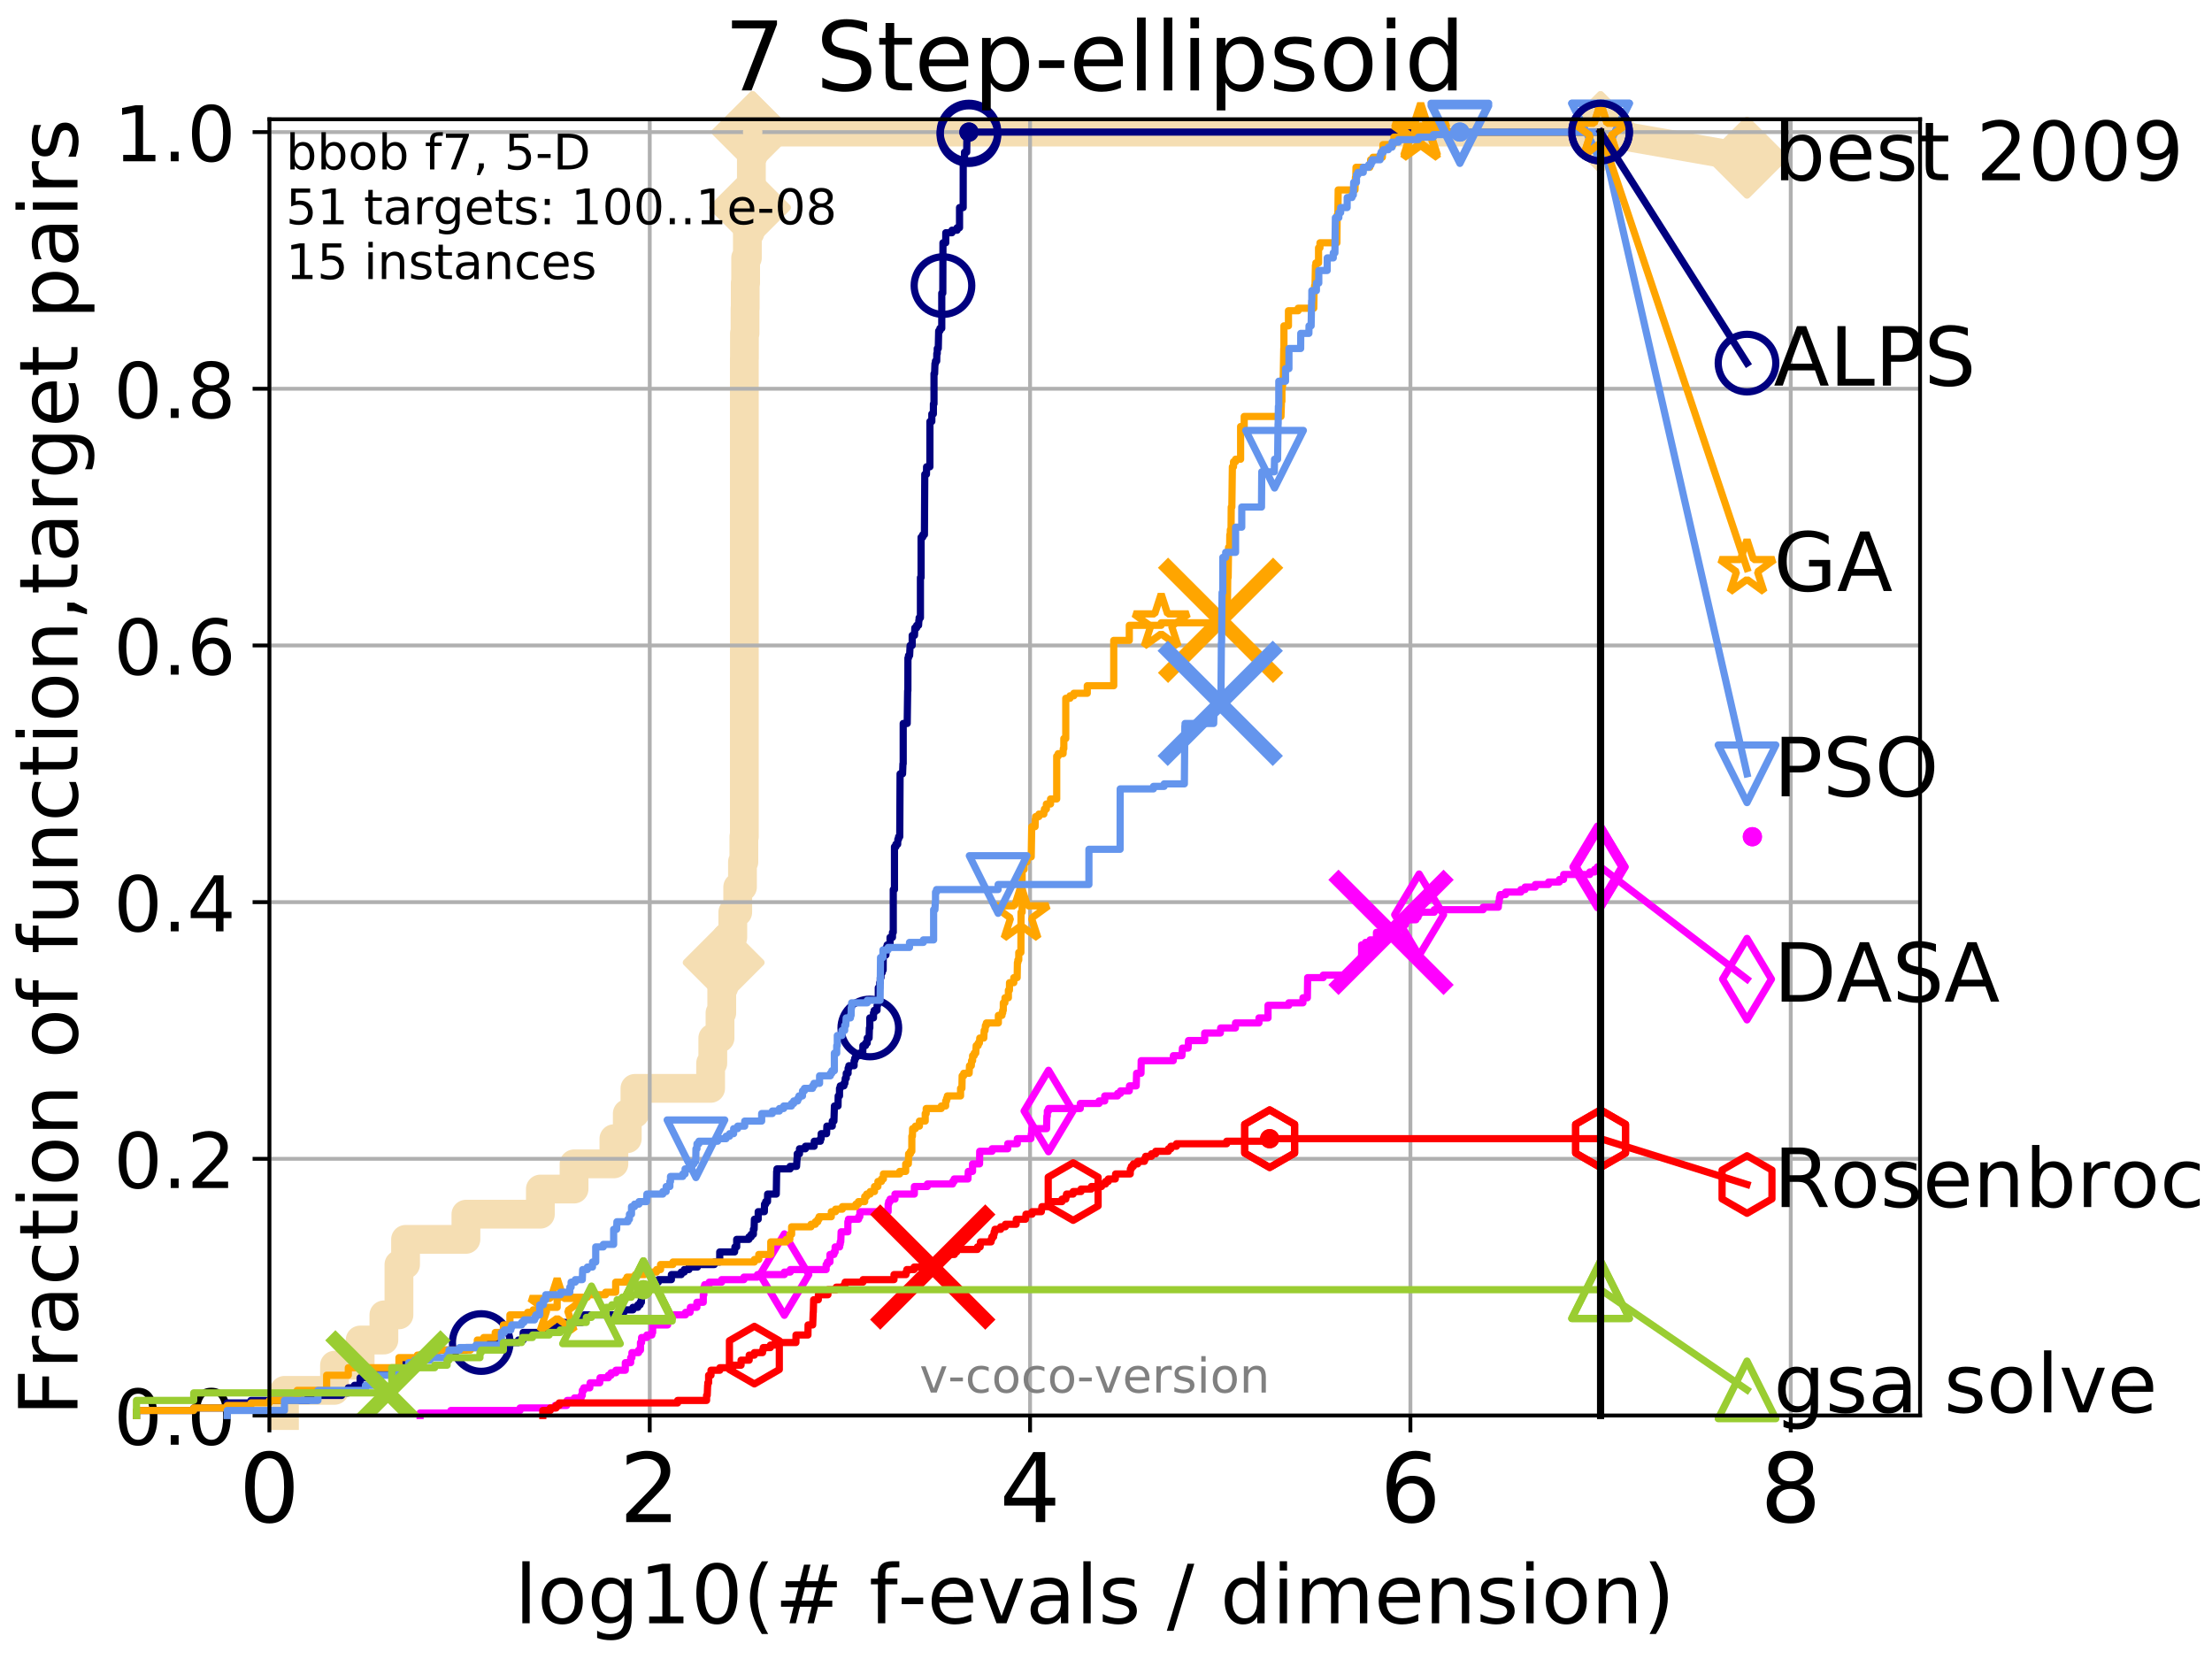 <?xml version="1.0" encoding="utf-8" standalone="no"?>
<!DOCTYPE svg PUBLIC "-//W3C//DTD SVG 1.1//EN"
  "http://www.w3.org/Graphics/SVG/1.1/DTD/svg11.dtd">
<!-- Created with matplotlib (http://matplotlib.org/) -->
<svg height="345.6pt" version="1.1" viewBox="0 0 460.8 345.6" width="460.8pt" xmlns="http://www.w3.org/2000/svg" xmlns:xlink="http://www.w3.org/1999/xlink">
 <defs>
  <style type="text/css">
*{stroke-linecap:butt;stroke-linejoin:round;}
  </style>
 </defs>
 <g id="figure_1">
  <g id="patch_1">
   <path d="M 0 345.6 
L 460.8 345.6 
L 460.8 0 
L 0 0 
z
" style="fill:#ffffff;"/>
  </g>
  <g id="axes_1">
   <g id="patch_2">
    <path d="M 56.12 294.88 
L 399.984 294.88 
L 399.984 24.84 
L 56.12 24.84 
z
" style="fill:#ffffff;"/>
   </g>
   <g id="line2d_1">
    <path d="M 59.257 294.88 
L 59.257 289.638 
L 69.685 289.638 
L 69.685 284.395 
L 75.021 284.395 
L 75.021 279.153 
L 79.971 279.153 
L 79.971 273.91 
L 83.108 273.91 
L 83.108 263.425 
L 84.485 263.425 
L 84.485 258.183 
L 97.06 258.183 
L 97.06 252.94 
L 112.568 252.94 
L 112.568 247.698 
L 119.587 247.698 
L 119.587 242.455 
L 127.887 242.455 
L 127.887 237.213 
L 130.675 237.213 
L 130.675 231.97 
L 132.269 231.97 
L 132.269 226.728 
L 148.034 226.728 
L 148.034 221.485 
L 148.489 221.485 
L 148.489 216.243 
L 149.993 216.243 
L 149.993 211 
L 150.356 211 
L 150.356 205.758 
L 150.754 205.758 
L 150.754 200.515 
L 151.348 200.515 
L 151.348 195.273 
L 152.655 195.273 
L 152.655 190.03 
L 153.681 190.03 
L 153.681 184.788 
L 154.672 184.788 
L 154.672 179.546 
L 154.961 179.546 
L 154.961 174.303 
L 155.059 174.303 
L 155.059 74.696 
L 155.081 74.696 
L 155.081 69.453 
L 155.201 69.453 
L 155.201 64.211 
L 155.244 64.211 
L 155.244 58.969 
L 155.331 58.969 
L 155.331 53.726 
L 155.693 53.726 
L 155.693 48.484 
L 156.233 48.484 
L 156.233 43.241 
L 156.406 43.241 
L 156.406 37.999 
L 156.527 37.999 
L 156.527 32.756 
L 156.787 32.756 
L 156.787 27.514 
L 333.43 27.514 
" style="fill:none;stroke:#f5deb3;stroke-linecap:square;stroke-width:6;"/>
   </g>
   <g id="line2d_2">
    <defs>
     <path d="M -0 7.778 
L 7.778 0 
L 0 -7.778 
L -7.778 -0 
z
" id="m5a257ed63f" style="stroke:#f5deb3;stroke-linejoin:miter;stroke-width:1.5;"/>
    </defs>
    <g>
     <use style="fill:#f5deb3;stroke:#f5deb3;stroke-linejoin:miter;stroke-width:1.5;" x="150.754" xlink:href="#m5a257ed63f" y="200.515"/>
     <use style="fill:#f5deb3;stroke:#f5deb3;stroke-linejoin:miter;stroke-width:1.5;" x="156.233" xlink:href="#m5a257ed63f" y="43.241"/>
     <use style="fill:#f5deb3;stroke:#f5deb3;stroke-linejoin:miter;stroke-width:1.5;" x="156.787" xlink:href="#m5a257ed63f" y="27.514"/>
     <use style="fill:#f5deb3;stroke:#f5deb3;stroke-linejoin:miter;stroke-width:1.5;" x="156.787" xlink:href="#m5a257ed63f" y="27.514"/>
     <use style="fill:#f5deb3;stroke:#f5deb3;stroke-linejoin:miter;stroke-width:1.5;" x="333.43" xlink:href="#m5a257ed63f" y="27.514"/>
    </g>
   </g>
   <g id="line2d_3">
    <path style="fill:none;stroke:#f5deb3;stroke-linecap:square;stroke-width:6;"/>
    <g/>
   </g>
   <g id="line2d_4">
    <path d="M 333.43 27.514 
L 363.934 32.861 
" style="fill:none;stroke:#f5deb3;stroke-linecap:square;stroke-width:6;"/>
    <g>
     <use style="fill:#f5deb3;stroke:#f5deb3;stroke-linejoin:miter;stroke-width:1.5;" x="333.43" xlink:href="#m5a257ed63f" y="27.514"/>
     <use style="fill:#f5deb3;stroke:#f5deb3;stroke-linejoin:miter;stroke-width:1.5;" x="363.934" xlink:href="#m5a257ed63f" y="32.861"/>
    </g>
   </g>
   <g id="matplotlib.axis_1">
    <g id="xtick_1">
     <g id="line2d_5">
      <path clip-path="url(#p7e67b2db3b)" d="M 56.12 294.88 
L 56.12 24.84 
" style="fill:none;stroke:#b0b0b0;stroke-linecap:square;stroke-width:0.8;"/>
     </g>
     <g id="line2d_6">
      <defs>
       <path d="M 0 0 
L 0 3.5 
" id="m2509fc5cd5" style="stroke:#000000;stroke-width:0.8;"/>
      </defs>
      <g>
       <use style="stroke:#000000;stroke-width:0.8;" x="56.12" xlink:href="#m2509fc5cd5" y="294.88"/>
      </g>
     </g>
     <g id="text_1">
      <!-- 0 -->
      <defs>
       <path d="M 31.781 66.406 
Q 24.172 66.406 20.328 58.906 
Q 16.5 51.422 16.5 36.375 
Q 16.5 21.391 20.328 13.891 
Q 24.172 6.391 31.781 6.391 
Q 39.453 6.391 43.281 13.891 
Q 47.125 21.391 47.125 36.375 
Q 47.125 51.422 43.281 58.906 
Q 39.453 66.406 31.781 66.406 
z
M 31.781 74.219 
Q 44.047 74.219 50.516 64.516 
Q 56.984 54.828 56.984 36.375 
Q 56.984 17.969 50.516 8.266 
Q 44.047 -1.422 31.781 -1.422 
Q 19.531 -1.422 13.062 8.266 
Q 6.594 17.969 6.594 36.375 
Q 6.594 54.828 13.062 64.516 
Q 19.531 74.219 31.781 74.219 
z
" id="DejaVuSans-30"/>
      </defs>
      <g transform="translate(49.758 317.077)scale(0.2 -0.2)">
       <use xlink:href="#DejaVuSans-30"/>
      </g>
     </g>
    </g>
    <g id="xtick_2">
     <g id="line2d_7">
      <path clip-path="url(#p7e67b2db3b)" d="M 135.351 294.88 
L 135.351 24.84 
" style="fill:none;stroke:#b0b0b0;stroke-linecap:square;stroke-width:0.8;"/>
     </g>
     <g id="line2d_8">
      <g>
       <use style="stroke:#000000;stroke-width:0.8;" x="135.351" xlink:href="#m2509fc5cd5" y="294.88"/>
      </g>
     </g>
     <g id="text_2">
      <!-- 2 -->
      <defs>
       <path d="M 19.188 8.297 
L 53.609 8.297 
L 53.609 0 
L 7.328 0 
L 7.328 8.297 
Q 12.938 14.109 22.625 23.891 
Q 32.328 33.688 34.812 36.531 
Q 39.547 41.844 41.422 45.531 
Q 43.312 49.219 43.312 52.781 
Q 43.312 58.594 39.234 62.25 
Q 35.156 65.922 28.609 65.922 
Q 23.969 65.922 18.812 64.312 
Q 13.672 62.703 7.812 59.422 
L 7.812 69.391 
Q 13.766 71.781 18.938 73 
Q 24.125 74.219 28.422 74.219 
Q 39.75 74.219 46.484 68.547 
Q 53.219 62.891 53.219 53.422 
Q 53.219 48.922 51.531 44.891 
Q 49.859 40.875 45.406 35.406 
Q 44.188 33.984 37.641 27.219 
Q 31.109 20.453 19.188 8.297 
z
" id="DejaVuSans-32"/>
      </defs>
      <g transform="translate(128.989 317.077)scale(0.2 -0.2)">
       <use xlink:href="#DejaVuSans-32"/>
      </g>
     </g>
    </g>
    <g id="xtick_3">
     <g id="line2d_9">
      <path clip-path="url(#p7e67b2db3b)" d="M 214.583 294.88 
L 214.583 24.84 
" style="fill:none;stroke:#b0b0b0;stroke-linecap:square;stroke-width:0.8;"/>
     </g>
     <g id="line2d_10">
      <g>
       <use style="stroke:#000000;stroke-width:0.8;" x="214.583" xlink:href="#m2509fc5cd5" y="294.88"/>
      </g>
     </g>
     <g id="text_3">
      <!-- 4 -->
      <defs>
       <path d="M 37.797 64.312 
L 12.891 25.391 
L 37.797 25.391 
z
M 35.203 72.906 
L 47.609 72.906 
L 47.609 25.391 
L 58.016 25.391 
L 58.016 17.188 
L 47.609 17.188 
L 47.609 0 
L 37.797 0 
L 37.797 17.188 
L 4.891 17.188 
L 4.891 26.703 
z
" id="DejaVuSans-34"/>
      </defs>
      <g transform="translate(208.22 317.077)scale(0.2 -0.2)">
       <use xlink:href="#DejaVuSans-34"/>
      </g>
     </g>
    </g>
    <g id="xtick_4">
     <g id="line2d_11">
      <path clip-path="url(#p7e67b2db3b)" d="M 293.814 294.88 
L 293.814 24.84 
" style="fill:none;stroke:#b0b0b0;stroke-linecap:square;stroke-width:0.8;"/>
     </g>
     <g id="line2d_12">
      <g>
       <use style="stroke:#000000;stroke-width:0.8;" x="293.814" xlink:href="#m2509fc5cd5" y="294.88"/>
      </g>
     </g>
     <g id="text_4">
      <!-- 6 -->
      <defs>
       <path d="M 33.016 40.375 
Q 26.375 40.375 22.484 35.828 
Q 18.609 31.297 18.609 23.391 
Q 18.609 15.531 22.484 10.953 
Q 26.375 6.391 33.016 6.391 
Q 39.656 6.391 43.531 10.953 
Q 47.406 15.531 47.406 23.391 
Q 47.406 31.297 43.531 35.828 
Q 39.656 40.375 33.016 40.375 
z
M 52.594 71.297 
L 52.594 62.312 
Q 48.875 64.062 45.094 64.984 
Q 41.312 65.922 37.594 65.922 
Q 27.828 65.922 22.672 59.328 
Q 17.531 52.734 16.797 39.406 
Q 19.672 43.656 24.016 45.922 
Q 28.375 48.188 33.594 48.188 
Q 44.578 48.188 50.953 41.516 
Q 57.328 34.859 57.328 23.391 
Q 57.328 12.156 50.688 5.359 
Q 44.047 -1.422 33.016 -1.422 
Q 20.359 -1.422 13.672 8.266 
Q 6.984 17.969 6.984 36.375 
Q 6.984 53.656 15.188 63.938 
Q 23.391 74.219 37.203 74.219 
Q 40.922 74.219 44.703 73.484 
Q 48.484 72.75 52.594 71.297 
z
" id="DejaVuSans-36"/>
      </defs>
      <g transform="translate(287.452 317.077)scale(0.2 -0.2)">
       <use xlink:href="#DejaVuSans-36"/>
      </g>
     </g>
    </g>
    <g id="xtick_5">
     <g id="line2d_13">
      <path clip-path="url(#p7e67b2db3b)" d="M 373.045 294.88 
L 373.045 24.84 
" style="fill:none;stroke:#b0b0b0;stroke-linecap:square;stroke-width:0.8;"/>
     </g>
     <g id="line2d_14">
      <g>
       <use style="stroke:#000000;stroke-width:0.8;" x="373.045" xlink:href="#m2509fc5cd5" y="294.88"/>
      </g>
     </g>
     <g id="text_5">
      <!-- 8 -->
      <defs>
       <path d="M 31.781 34.625 
Q 24.75 34.625 20.719 30.859 
Q 16.703 27.094 16.703 20.516 
Q 16.703 13.922 20.719 10.156 
Q 24.75 6.391 31.781 6.391 
Q 38.812 6.391 42.859 10.172 
Q 46.922 13.969 46.922 20.516 
Q 46.922 27.094 42.891 30.859 
Q 38.875 34.625 31.781 34.625 
z
M 21.922 38.812 
Q 15.578 40.375 12.031 44.719 
Q 8.5 49.078 8.5 55.328 
Q 8.5 64.062 14.719 69.141 
Q 20.953 74.219 31.781 74.219 
Q 42.672 74.219 48.875 69.141 
Q 55.078 64.062 55.078 55.328 
Q 55.078 49.078 51.531 44.719 
Q 48 40.375 41.703 38.812 
Q 48.828 37.156 52.797 32.312 
Q 56.781 27.484 56.781 20.516 
Q 56.781 9.906 50.312 4.234 
Q 43.844 -1.422 31.781 -1.422 
Q 19.734 -1.422 13.25 4.234 
Q 6.781 9.906 6.781 20.516 
Q 6.781 27.484 10.781 32.312 
Q 14.797 37.156 21.922 38.812 
z
M 18.312 54.391 
Q 18.312 48.734 21.844 45.562 
Q 25.391 42.391 31.781 42.391 
Q 38.141 42.391 41.719 45.562 
Q 45.312 48.734 45.312 54.391 
Q 45.312 60.062 41.719 63.234 
Q 38.141 66.406 31.781 66.406 
Q 25.391 66.406 21.844 63.234 
Q 18.312 60.062 18.312 54.391 
z
" id="DejaVuSans-38"/>
      </defs>
      <g transform="translate(366.683 317.077)scale(0.2 -0.2)">
       <use xlink:href="#DejaVuSans-38"/>
      </g>
     </g>
    </g>
    <g id="text_6">
     <!-- log10(# f-evals / dimension) -->
     <defs>
      <path d="M 9.422 75.984 
L 18.406 75.984 
L 18.406 0 
L 9.422 0 
z
" id="DejaVuSans-6c"/>
      <path d="M 30.609 48.391 
Q 23.391 48.391 19.188 42.75 
Q 14.984 37.109 14.984 27.297 
Q 14.984 17.484 19.156 11.844 
Q 23.344 6.203 30.609 6.203 
Q 37.797 6.203 41.984 11.859 
Q 46.188 17.531 46.188 27.297 
Q 46.188 37.016 41.984 42.703 
Q 37.797 48.391 30.609 48.391 
z
M 30.609 56 
Q 42.328 56 49.016 48.375 
Q 55.719 40.766 55.719 27.297 
Q 55.719 13.875 49.016 6.219 
Q 42.328 -1.422 30.609 -1.422 
Q 18.844 -1.422 12.172 6.219 
Q 5.516 13.875 5.516 27.297 
Q 5.516 40.766 12.172 48.375 
Q 18.844 56 30.609 56 
z
" id="DejaVuSans-6f"/>
      <path d="M 45.406 27.984 
Q 45.406 37.75 41.375 43.109 
Q 37.359 48.484 30.078 48.484 
Q 22.859 48.484 18.828 43.109 
Q 14.797 37.75 14.797 27.984 
Q 14.797 18.266 18.828 12.891 
Q 22.859 7.516 30.078 7.516 
Q 37.359 7.516 41.375 12.891 
Q 45.406 18.266 45.406 27.984 
z
M 54.391 6.781 
Q 54.391 -7.172 48.188 -13.984 
Q 42 -20.797 29.203 -20.797 
Q 24.469 -20.797 20.266 -20.094 
Q 16.062 -19.391 12.109 -17.922 
L 12.109 -9.188 
Q 16.062 -11.328 19.922 -12.344 
Q 23.781 -13.375 27.781 -13.375 
Q 36.625 -13.375 41.016 -8.766 
Q 45.406 -4.156 45.406 5.172 
L 45.406 9.625 
Q 42.625 4.781 38.281 2.391 
Q 33.938 0 27.875 0 
Q 17.828 0 11.672 7.656 
Q 5.516 15.328 5.516 27.984 
Q 5.516 40.672 11.672 48.328 
Q 17.828 56 27.875 56 
Q 33.938 56 38.281 53.609 
Q 42.625 51.219 45.406 46.391 
L 45.406 54.688 
L 54.391 54.688 
z
" id="DejaVuSans-67"/>
      <path d="M 12.406 8.297 
L 28.516 8.297 
L 28.516 63.922 
L 10.984 60.406 
L 10.984 69.391 
L 28.422 72.906 
L 38.281 72.906 
L 38.281 8.297 
L 54.391 8.297 
L 54.391 0 
L 12.406 0 
z
" id="DejaVuSans-31"/>
      <path d="M 31 75.875 
Q 24.469 64.656 21.281 53.656 
Q 18.109 42.672 18.109 31.391 
Q 18.109 20.125 21.312 9.062 
Q 24.516 -2 31 -13.188 
L 23.188 -13.188 
Q 15.875 -1.703 12.234 9.375 
Q 8.594 20.453 8.594 31.391 
Q 8.594 42.281 12.203 53.312 
Q 15.828 64.359 23.188 75.875 
z
" id="DejaVuSans-28"/>
      <path d="M 51.125 44 
L 36.922 44 
L 32.812 27.688 
L 47.125 27.688 
z
M 43.797 71.781 
L 38.719 51.516 
L 52.984 51.516 
L 58.109 71.781 
L 65.922 71.781 
L 60.891 51.516 
L 76.125 51.516 
L 76.125 44 
L 58.984 44 
L 54.984 27.688 
L 70.516 27.688 
L 70.516 20.219 
L 53.078 20.219 
L 48 0 
L 40.188 0 
L 45.219 20.219 
L 30.906 20.219 
L 25.875 0 
L 18.016 0 
L 23.094 20.219 
L 7.719 20.219 
L 7.719 27.688 
L 24.906 27.688 
L 29 44 
L 13.281 44 
L 13.281 51.516 
L 30.906 51.516 
L 35.891 71.781 
z
" id="DejaVuSans-23"/>
      <path id="DejaVuSans-20"/>
      <path d="M 37.109 75.984 
L 37.109 68.5 
L 28.516 68.5 
Q 23.688 68.5 21.797 66.547 
Q 19.922 64.594 19.922 59.516 
L 19.922 54.688 
L 34.719 54.688 
L 34.719 47.703 
L 19.922 47.703 
L 19.922 0 
L 10.891 0 
L 10.891 47.703 
L 2.297 47.703 
L 2.297 54.688 
L 10.891 54.688 
L 10.891 58.5 
Q 10.891 67.625 15.141 71.797 
Q 19.391 75.984 28.609 75.984 
z
" id="DejaVuSans-66"/>
      <path d="M 4.891 31.391 
L 31.203 31.391 
L 31.203 23.391 
L 4.891 23.391 
z
" id="DejaVuSans-2d"/>
      <path d="M 56.203 29.594 
L 56.203 25.203 
L 14.891 25.203 
Q 15.484 15.922 20.484 11.062 
Q 25.484 6.203 34.422 6.203 
Q 39.594 6.203 44.453 7.469 
Q 49.312 8.734 54.109 11.281 
L 54.109 2.781 
Q 49.266 0.734 44.188 -0.344 
Q 39.109 -1.422 33.891 -1.422 
Q 20.797 -1.422 13.156 6.188 
Q 5.516 13.812 5.516 26.812 
Q 5.516 40.234 12.766 48.109 
Q 20.016 56 32.328 56 
Q 43.359 56 49.781 48.891 
Q 56.203 41.797 56.203 29.594 
z
M 47.219 32.234 
Q 47.125 39.594 43.094 43.984 
Q 39.062 48.391 32.422 48.391 
Q 24.906 48.391 20.391 44.141 
Q 15.875 39.891 15.188 32.172 
z
" id="DejaVuSans-65"/>
      <path d="M 2.984 54.688 
L 12.5 54.688 
L 29.594 8.797 
L 46.688 54.688 
L 56.203 54.688 
L 35.688 0 
L 23.484 0 
z
" id="DejaVuSans-76"/>
      <path d="M 34.281 27.484 
Q 23.391 27.484 19.188 25 
Q 14.984 22.516 14.984 16.5 
Q 14.984 11.719 18.141 8.906 
Q 21.297 6.109 26.703 6.109 
Q 34.188 6.109 38.703 11.406 
Q 43.219 16.703 43.219 25.484 
L 43.219 27.484 
z
M 52.203 31.203 
L 52.203 0 
L 43.219 0 
L 43.219 8.297 
Q 40.141 3.328 35.547 0.953 
Q 30.953 -1.422 24.312 -1.422 
Q 15.922 -1.422 10.953 3.297 
Q 6 8.016 6 15.922 
Q 6 25.141 12.172 29.828 
Q 18.359 34.516 30.609 34.516 
L 43.219 34.516 
L 43.219 35.406 
Q 43.219 41.609 39.141 45 
Q 35.062 48.391 27.688 48.391 
Q 23 48.391 18.547 47.266 
Q 14.109 46.141 10.016 43.891 
L 10.016 52.203 
Q 14.938 54.109 19.578 55.047 
Q 24.219 56 28.609 56 
Q 40.484 56 46.344 49.844 
Q 52.203 43.703 52.203 31.203 
z
" id="DejaVuSans-61"/>
      <path d="M 44.281 53.078 
L 44.281 44.578 
Q 40.484 46.531 36.375 47.5 
Q 32.281 48.484 27.875 48.484 
Q 21.188 48.484 17.844 46.438 
Q 14.5 44.391 14.5 40.281 
Q 14.5 37.156 16.891 35.375 
Q 19.281 33.594 26.516 31.984 
L 29.594 31.297 
Q 39.156 29.25 43.188 25.516 
Q 47.219 21.781 47.219 15.094 
Q 47.219 7.469 41.188 3.016 
Q 35.156 -1.422 24.609 -1.422 
Q 20.219 -1.422 15.453 -0.562 
Q 10.688 0.297 5.422 2 
L 5.422 11.281 
Q 10.406 8.688 15.234 7.391 
Q 20.062 6.109 24.812 6.109 
Q 31.156 6.109 34.562 8.281 
Q 37.984 10.453 37.984 14.406 
Q 37.984 18.062 35.516 20.016 
Q 33.062 21.969 24.703 23.781 
L 21.578 24.516 
Q 13.234 26.266 9.516 29.906 
Q 5.812 33.547 5.812 39.891 
Q 5.812 47.609 11.281 51.797 
Q 16.75 56 26.812 56 
Q 31.781 56 36.172 55.266 
Q 40.578 54.547 44.281 53.078 
z
" id="DejaVuSans-73"/>
      <path d="M 25.391 72.906 
L 33.688 72.906 
L 8.297 -9.281 
L 0 -9.281 
z
" id="DejaVuSans-2f"/>
      <path d="M 45.406 46.391 
L 45.406 75.984 
L 54.391 75.984 
L 54.391 0 
L 45.406 0 
L 45.406 8.203 
Q 42.578 3.328 38.25 0.953 
Q 33.938 -1.422 27.875 -1.422 
Q 17.969 -1.422 11.734 6.484 
Q 5.516 14.406 5.516 27.297 
Q 5.516 40.188 11.734 48.094 
Q 17.969 56 27.875 56 
Q 33.938 56 38.25 53.625 
Q 42.578 51.266 45.406 46.391 
z
M 14.797 27.297 
Q 14.797 17.391 18.875 11.75 
Q 22.953 6.109 30.078 6.109 
Q 37.203 6.109 41.297 11.75 
Q 45.406 17.391 45.406 27.297 
Q 45.406 37.203 41.297 42.844 
Q 37.203 48.484 30.078 48.484 
Q 22.953 48.484 18.875 42.844 
Q 14.797 37.203 14.797 27.297 
z
" id="DejaVuSans-64"/>
      <path d="M 9.422 54.688 
L 18.406 54.688 
L 18.406 0 
L 9.422 0 
z
M 9.422 75.984 
L 18.406 75.984 
L 18.406 64.594 
L 9.422 64.594 
z
" id="DejaVuSans-69"/>
      <path d="M 52 44.188 
Q 55.375 50.25 60.062 53.125 
Q 64.75 56 71.094 56 
Q 79.641 56 84.281 50.016 
Q 88.922 44.047 88.922 33.016 
L 88.922 0 
L 79.891 0 
L 79.891 32.719 
Q 79.891 40.578 77.094 44.375 
Q 74.312 48.188 68.609 48.188 
Q 61.625 48.188 57.562 43.547 
Q 53.516 38.922 53.516 30.906 
L 53.516 0 
L 44.484 0 
L 44.484 32.719 
Q 44.484 40.625 41.703 44.406 
Q 38.922 48.188 33.109 48.188 
Q 26.219 48.188 22.156 43.531 
Q 18.109 38.875 18.109 30.906 
L 18.109 0 
L 9.078 0 
L 9.078 54.688 
L 18.109 54.688 
L 18.109 46.188 
Q 21.188 51.219 25.484 53.609 
Q 29.781 56 35.688 56 
Q 41.656 56 45.828 52.969 
Q 50 49.953 52 44.188 
z
" id="DejaVuSans-6d"/>
      <path d="M 54.891 33.016 
L 54.891 0 
L 45.906 0 
L 45.906 32.719 
Q 45.906 40.484 42.875 44.328 
Q 39.844 48.188 33.797 48.188 
Q 26.516 48.188 22.312 43.547 
Q 18.109 38.922 18.109 30.906 
L 18.109 0 
L 9.078 0 
L 9.078 54.688 
L 18.109 54.688 
L 18.109 46.188 
Q 21.344 51.125 25.703 53.562 
Q 30.078 56 35.797 56 
Q 45.219 56 50.047 50.172 
Q 54.891 44.344 54.891 33.016 
z
" id="DejaVuSans-6e"/>
      <path d="M 8.016 75.875 
L 15.828 75.875 
Q 23.141 64.359 26.781 53.312 
Q 30.422 42.281 30.422 31.391 
Q 30.422 20.453 26.781 9.375 
Q 23.141 -1.703 15.828 -13.188 
L 8.016 -13.188 
Q 14.5 -2 17.703 9.062 
Q 20.906 20.125 20.906 31.391 
Q 20.906 42.672 17.703 53.656 
Q 14.5 64.656 8.016 75.875 
z
" id="DejaVuSans-29"/>
     </defs>
     <g transform="translate(107.211 338.154)scale(0.17 -0.17)">
      <use xlink:href="#DejaVuSans-6c"/>
      <use x="27.783" xlink:href="#DejaVuSans-6f"/>
      <use x="88.965" xlink:href="#DejaVuSans-67"/>
      <use x="152.441" xlink:href="#DejaVuSans-31"/>
      <use x="216.064" xlink:href="#DejaVuSans-30"/>
      <use x="279.688" xlink:href="#DejaVuSans-28"/>
      <use x="318.701" xlink:href="#DejaVuSans-23"/>
      <use x="402.49" xlink:href="#DejaVuSans-20"/>
      <use x="434.277" xlink:href="#DejaVuSans-66"/>
      <use x="469.404" xlink:href="#DejaVuSans-2d"/>
      <use x="505.488" xlink:href="#DejaVuSans-65"/>
      <use x="567.012" xlink:href="#DejaVuSans-76"/>
      <use x="626.191" xlink:href="#DejaVuSans-61"/>
      <use x="687.471" xlink:href="#DejaVuSans-6c"/>
      <use x="715.254" xlink:href="#DejaVuSans-73"/>
      <use x="767.354" xlink:href="#DejaVuSans-20"/>
      <use x="799.141" xlink:href="#DejaVuSans-2f"/>
      <use x="832.832" xlink:href="#DejaVuSans-20"/>
      <use x="864.619" xlink:href="#DejaVuSans-64"/>
      <use x="928.096" xlink:href="#DejaVuSans-69"/>
      <use x="955.879" xlink:href="#DejaVuSans-6d"/>
      <use x="1053.291" xlink:href="#DejaVuSans-65"/>
      <use x="1114.814" xlink:href="#DejaVuSans-6e"/>
      <use x="1178.193" xlink:href="#DejaVuSans-73"/>
      <use x="1230.293" xlink:href="#DejaVuSans-69"/>
      <use x="1258.076" xlink:href="#DejaVuSans-6f"/>
      <use x="1319.258" xlink:href="#DejaVuSans-6e"/>
      <use x="1382.637" xlink:href="#DejaVuSans-29"/>
     </g>
    </g>
   </g>
   <g id="matplotlib.axis_2">
    <g id="ytick_1">
     <g id="line2d_15">
      <path clip-path="url(#p7e67b2db3b)" d="M 56.12 294.88 
L 399.984 294.88 
" style="fill:none;stroke:#b0b0b0;stroke-linecap:square;stroke-width:0.8;"/>
     </g>
     <g id="line2d_16">
      <defs>
       <path d="M 0 0 
L -3.5 0 
" id="m3496ccd9e6" style="stroke:#000000;stroke-width:0.8;"/>
      </defs>
      <g>
       <use style="stroke:#000000;stroke-width:0.8;" x="56.12" xlink:href="#m3496ccd9e6" y="294.88"/>
      </g>
     </g>
     <g id="text_7">
      <!-- 0.0 -->
      <defs>
       <path d="M 10.688 12.406 
L 21 12.406 
L 21 0 
L 10.688 0 
z
" id="DejaVuSans-2e"/>
      </defs>
      <g transform="translate(23.675 300.959)scale(0.16 -0.16)">
       <use xlink:href="#DejaVuSans-30"/>
       <use x="63.623" xlink:href="#DejaVuSans-2e"/>
       <use x="95.41" xlink:href="#DejaVuSans-30"/>
      </g>
     </g>
    </g>
    <g id="ytick_2">
     <g id="line2d_17">
      <path clip-path="url(#p7e67b2db3b)" d="M 56.12 241.407 
L 399.984 241.407 
" style="fill:none;stroke:#b0b0b0;stroke-linecap:square;stroke-width:0.8;"/>
     </g>
     <g id="line2d_18">
      <g>
       <use style="stroke:#000000;stroke-width:0.8;" x="56.12" xlink:href="#m3496ccd9e6" y="241.407"/>
      </g>
     </g>
     <g id="text_8">
      <!-- 0.2 -->
      <g transform="translate(23.675 247.485)scale(0.16 -0.16)">
       <use xlink:href="#DejaVuSans-30"/>
       <use x="63.623" xlink:href="#DejaVuSans-2e"/>
       <use x="95.41" xlink:href="#DejaVuSans-32"/>
      </g>
     </g>
    </g>
    <g id="ytick_3">
     <g id="line2d_19">
      <path clip-path="url(#p7e67b2db3b)" d="M 56.12 187.933 
L 399.984 187.933 
" style="fill:none;stroke:#b0b0b0;stroke-linecap:square;stroke-width:0.8;"/>
     </g>
     <g id="line2d_20">
      <g>
       <use style="stroke:#000000;stroke-width:0.8;" x="56.12" xlink:href="#m3496ccd9e6" y="187.933"/>
      </g>
     </g>
     <g id="text_9">
      <!-- 0.4 -->
      <g transform="translate(23.675 194.012)scale(0.16 -0.16)">
       <use xlink:href="#DejaVuSans-30"/>
       <use x="63.623" xlink:href="#DejaVuSans-2e"/>
       <use x="95.41" xlink:href="#DejaVuSans-34"/>
      </g>
     </g>
    </g>
    <g id="ytick_4">
     <g id="line2d_21">
      <path clip-path="url(#p7e67b2db3b)" d="M 56.12 134.46 
L 399.984 134.46 
" style="fill:none;stroke:#b0b0b0;stroke-linecap:square;stroke-width:0.8;"/>
     </g>
     <g id="line2d_22">
      <g>
       <use style="stroke:#000000;stroke-width:0.8;" x="56.12" xlink:href="#m3496ccd9e6" y="134.46"/>
      </g>
     </g>
     <g id="text_10">
      <!-- 0.6 -->
      <g transform="translate(23.675 140.539)scale(0.16 -0.16)">
       <use xlink:href="#DejaVuSans-30"/>
       <use x="63.623" xlink:href="#DejaVuSans-2e"/>
       <use x="95.41" xlink:href="#DejaVuSans-36"/>
      </g>
     </g>
    </g>
    <g id="ytick_5">
     <g id="line2d_23">
      <path clip-path="url(#p7e67b2db3b)" d="M 56.12 80.987 
L 399.984 80.987 
" style="fill:none;stroke:#b0b0b0;stroke-linecap:square;stroke-width:0.8;"/>
     </g>
     <g id="line2d_24">
      <g>
       <use style="stroke:#000000;stroke-width:0.8;" x="56.12" xlink:href="#m3496ccd9e6" y="80.987"/>
      </g>
     </g>
     <g id="text_11">
      <!-- 0.8 -->
      <g transform="translate(23.675 87.066)scale(0.16 -0.16)">
       <use xlink:href="#DejaVuSans-30"/>
       <use x="63.623" xlink:href="#DejaVuSans-2e"/>
       <use x="95.41" xlink:href="#DejaVuSans-38"/>
      </g>
     </g>
    </g>
    <g id="ytick_6">
     <g id="line2d_25">
      <path clip-path="url(#p7e67b2db3b)" d="M 56.12 27.514 
L 399.984 27.514 
" style="fill:none;stroke:#b0b0b0;stroke-linecap:square;stroke-width:0.8;"/>
     </g>
     <g id="line2d_26">
      <g>
       <use style="stroke:#000000;stroke-width:0.8;" x="56.12" xlink:href="#m3496ccd9e6" y="27.514"/>
      </g>
     </g>
     <g id="text_12">
      <!-- 1.0 -->
      <g transform="translate(23.675 33.592)scale(0.16 -0.16)">
       <use xlink:href="#DejaVuSans-31"/>
       <use x="63.623" xlink:href="#DejaVuSans-2e"/>
       <use x="95.41" xlink:href="#DejaVuSans-30"/>
      </g>
     </g>
    </g>
    <g id="text_13">
     <!-- Fraction of function,target pairs -->
     <defs>
      <path d="M 9.812 72.906 
L 51.703 72.906 
L 51.703 64.594 
L 19.672 64.594 
L 19.672 43.109 
L 48.578 43.109 
L 48.578 34.812 
L 19.672 34.812 
L 19.672 0 
L 9.812 0 
z
" id="DejaVuSans-46"/>
      <path d="M 41.109 46.297 
Q 39.594 47.172 37.812 47.578 
Q 36.031 48 33.891 48 
Q 26.266 48 22.188 43.047 
Q 18.109 38.094 18.109 28.812 
L 18.109 0 
L 9.078 0 
L 9.078 54.688 
L 18.109 54.688 
L 18.109 46.188 
Q 20.953 51.172 25.484 53.578 
Q 30.031 56 36.531 56 
Q 37.453 56 38.578 55.875 
Q 39.703 55.766 41.062 55.516 
z
" id="DejaVuSans-72"/>
      <path d="M 48.781 52.594 
L 48.781 44.188 
Q 44.969 46.297 41.141 47.344 
Q 37.312 48.391 33.406 48.391 
Q 24.656 48.391 19.812 42.844 
Q 14.984 37.312 14.984 27.297 
Q 14.984 17.281 19.812 11.734 
Q 24.656 6.203 33.406 6.203 
Q 37.312 6.203 41.141 7.25 
Q 44.969 8.297 48.781 10.406 
L 48.781 2.094 
Q 45.016 0.344 40.984 -0.531 
Q 36.969 -1.422 32.422 -1.422 
Q 20.062 -1.422 12.781 6.344 
Q 5.516 14.109 5.516 27.297 
Q 5.516 40.672 12.859 48.328 
Q 20.219 56 33.016 56 
Q 37.156 56 41.109 55.141 
Q 45.062 54.297 48.781 52.594 
z
" id="DejaVuSans-63"/>
      <path d="M 18.312 70.219 
L 18.312 54.688 
L 36.812 54.688 
L 36.812 47.703 
L 18.312 47.703 
L 18.312 18.016 
Q 18.312 11.328 20.141 9.422 
Q 21.969 7.516 27.594 7.516 
L 36.812 7.516 
L 36.812 0 
L 27.594 0 
Q 17.188 0 13.234 3.875 
Q 9.281 7.766 9.281 18.016 
L 9.281 47.703 
L 2.688 47.703 
L 2.688 54.688 
L 9.281 54.688 
L 9.281 70.219 
z
" id="DejaVuSans-74"/>
      <path d="M 8.5 21.578 
L 8.5 54.688 
L 17.484 54.688 
L 17.484 21.922 
Q 17.484 14.156 20.5 10.266 
Q 23.531 6.391 29.594 6.391 
Q 36.859 6.391 41.078 11.031 
Q 45.312 15.672 45.312 23.688 
L 45.312 54.688 
L 54.297 54.688 
L 54.297 0 
L 45.312 0 
L 45.312 8.406 
Q 42.047 3.422 37.719 1 
Q 33.406 -1.422 27.688 -1.422 
Q 18.266 -1.422 13.375 4.438 
Q 8.5 10.297 8.5 21.578 
z
M 31.109 56 
z
" id="DejaVuSans-75"/>
      <path d="M 11.719 12.406 
L 22.016 12.406 
L 22.016 4 
L 14.016 -11.625 
L 7.719 -11.625 
L 11.719 4 
z
" id="DejaVuSans-2c"/>
      <path d="M 18.109 8.203 
L 18.109 -20.797 
L 9.078 -20.797 
L 9.078 54.688 
L 18.109 54.688 
L 18.109 46.391 
Q 20.953 51.266 25.266 53.625 
Q 29.594 56 35.594 56 
Q 45.562 56 51.781 48.094 
Q 58.016 40.188 58.016 27.297 
Q 58.016 14.406 51.781 6.484 
Q 45.562 -1.422 35.594 -1.422 
Q 29.594 -1.422 25.266 0.953 
Q 20.953 3.328 18.109 8.203 
z
M 48.688 27.297 
Q 48.688 37.203 44.609 42.844 
Q 40.531 48.484 33.406 48.484 
Q 26.266 48.484 22.188 42.844 
Q 18.109 37.203 18.109 27.297 
Q 18.109 17.391 22.188 11.75 
Q 26.266 6.109 33.406 6.109 
Q 40.531 6.109 44.609 11.75 
Q 48.688 17.391 48.688 27.297 
z
" id="DejaVuSans-70"/>
     </defs>
     <g transform="translate(16.14 294.999)rotate(-90)scale(0.17 -0.17)">
      <use xlink:href="#DejaVuSans-46"/>
      <use x="57.41" xlink:href="#DejaVuSans-72"/>
      <use x="98.523" xlink:href="#DejaVuSans-61"/>
      <use x="159.803" xlink:href="#DejaVuSans-63"/>
      <use x="214.783" xlink:href="#DejaVuSans-74"/>
      <use x="253.992" xlink:href="#DejaVuSans-69"/>
      <use x="281.775" xlink:href="#DejaVuSans-6f"/>
      <use x="342.957" xlink:href="#DejaVuSans-6e"/>
      <use x="406.336" xlink:href="#DejaVuSans-20"/>
      <use x="438.123" xlink:href="#DejaVuSans-6f"/>
      <use x="499.305" xlink:href="#DejaVuSans-66"/>
      <use x="534.51" xlink:href="#DejaVuSans-20"/>
      <use x="566.297" xlink:href="#DejaVuSans-66"/>
      <use x="601.502" xlink:href="#DejaVuSans-75"/>
      <use x="664.881" xlink:href="#DejaVuSans-6e"/>
      <use x="728.26" xlink:href="#DejaVuSans-63"/>
      <use x="783.24" xlink:href="#DejaVuSans-74"/>
      <use x="822.449" xlink:href="#DejaVuSans-69"/>
      <use x="850.232" xlink:href="#DejaVuSans-6f"/>
      <use x="911.414" xlink:href="#DejaVuSans-6e"/>
      <use x="974.793" xlink:href="#DejaVuSans-2c"/>
      <use x="1006.58" xlink:href="#DejaVuSans-74"/>
      <use x="1045.789" xlink:href="#DejaVuSans-61"/>
      <use x="1107.068" xlink:href="#DejaVuSans-72"/>
      <use x="1148.166" xlink:href="#DejaVuSans-67"/>
      <use x="1211.643" xlink:href="#DejaVuSans-65"/>
      <use x="1273.166" xlink:href="#DejaVuSans-74"/>
      <use x="1312.375" xlink:href="#DejaVuSans-20"/>
      <use x="1344.162" xlink:href="#DejaVuSans-70"/>
      <use x="1407.639" xlink:href="#DejaVuSans-61"/>
      <use x="1468.918" xlink:href="#DejaVuSans-69"/>
      <use x="1496.701" xlink:href="#DejaVuSans-72"/>
      <use x="1537.814" xlink:href="#DejaVuSans-73"/>
     </g>
    </g>
   </g>
   <g id="line2d_27">
    <defs>
     <path d="M 0 1.5 
C 0.398 1.5 0.779 1.342 1.061 1.061 
C 1.342 0.779 1.5 0.398 1.5 0 
C 1.5 -0.398 1.342 -0.779 1.061 -1.061 
C 0.779 -1.342 0.398 -1.5 0 -1.5 
C -0.398 -1.5 -0.779 -1.342 -1.061 -1.061 
C -1.342 -0.779 -1.5 -0.398 -1.5 0 
C -1.5 0.398 -1.342 0.779 -1.061 1.061 
C -0.779 1.342 -0.398 1.5 0 1.5 
z
" id="m95a789d30a" style="stroke:#f5deb3;"/>
    </defs>
    <g>
     <use style="fill:#f5deb3;stroke:#f5deb3;" x="156.787" xlink:href="#m95a789d30a" y="27.514"/>
     <use style="fill:#f5deb3;stroke:#f5deb3;" x="156.787" xlink:href="#m95a789d30a" y="27.514"/>
    </g>
   </g>
   <g id="line2d_28">
    <defs>
     <path d="M 0 1.5 
C 0.398 1.5 0.779 1.342 1.061 1.061 
C 1.342 0.779 1.5 0.398 1.5 0 
C 1.5 -0.398 1.342 -0.779 1.061 -1.061 
C 0.779 -1.342 0.398 -1.5 0 -1.5 
C -0.398 -1.5 -0.779 -1.342 -1.061 -1.061 
C -1.342 -0.779 -1.5 -0.398 -1.5 0 
C -1.5 0.398 -1.342 0.779 -1.061 1.061 
C -0.779 1.342 -0.398 1.5 0 1.5 
z
" id="m540022646d" style="stroke:#000080;"/>
    </defs>
    <g>
     <use style="fill:#000080;stroke:#000080;" x="201.85" xlink:href="#m540022646d" y="27.514"/>
     <use style="fill:#000080;stroke:#000080;" x="201.85" xlink:href="#m540022646d" y="27.514"/>
    </g>
   </g>
   <g id="line2d_29">
    <path d="M 28.43 294.88 
L 28.43 293.832 
L 40.355 293.832 
L 40.355 293.307 
L 47.331 293.307 
L 47.331 292.259 
L 52.281 292.259 
L 52.281 291.735 
L 64.206 291.735 
L 64.206 290.686 
L 71.182 290.686 
L 71.182 290.162 
L 72.559 290.162 
L 72.559 289.113 
L 73.834 289.113 
L 73.834 288.589 
L 75.021 288.589 
L 75.021 287.016 
L 77.175 287.016 
L 77.175 285.444 
L 83.81 285.444 
L 83.81 283.347 
L 87.511 283.347 
L 87.511 282.298 
L 90.555 282.298 
L 90.555 281.25 
L 97.06 281.25 
L 97.06 280.725 
L 100.25 280.725 
L 100.25 279.677 
L 108.002 279.677 
L 108.002 279.153 
L 108.985 279.153 
L 108.985 277.58 
L 113.573 277.58 
L 113.573 277.056 
L 113.694 277.056 
L 113.694 276.531 
L 116.484 276.531 
L 116.484 275.483 
L 121.226 275.483 
L 121.226 274.959 
L 121.689 274.959 
L 121.689 273.91 
L 128.767 273.91 
L 128.767 273.386 
L 129.984 273.386 
L 129.984 272.862 
L 131.853 272.862 
L 131.853 272.337 
L 132.876 272.337 
L 132.876 271.813 
L 133.346 271.813 
L 133.346 271.289 
L 133.615 271.289 
L 133.615 268.143 
L 135.557 268.143 
L 135.557 267.619 
L 136.451 267.619 
L 136.451 267.095 
L 137.147 267.095 
L 137.147 266.571 
L 139.865 266.571 
L 139.865 265.522 
L 141.909 265.522 
L 141.909 264.998 
L 142.555 264.998 
L 142.555 264.474 
L 143.523 264.474 
L 143.523 263.949 
L 145.291 263.949 
L 145.291 263.425 
L 148.807 263.425 
L 148.807 262.901 
L 149.934 262.901 
L 149.934 260.804 
L 153.029 260.804 
L 153.103 259.755 
L 153.467 259.755 
L 153.467 258.183 
L 156.017 258.183 
L 156.017 257.658 
L 156.487 257.658 
L 156.487 257.134 
L 156.944 257.134 
L 156.944 256.086 
L 157.091 256.086 
L 157.159 253.989 
L 157.945 253.989 
L 157.945 252.416 
L 159.228 252.416 
L 159.262 250.843 
L 159.509 250.843 
L 159.509 250.319 
L 159.885 250.319 
L 159.91 248.746 
L 161.711 248.746 
L 161.793 244.028 
L 161.852 244.028 
L 161.852 243.504 
L 164.593 243.504 
L 164.593 242.979 
L 165.936 242.979 
L 166.034 241.407 
L 166.075 241.407 
L 166.075 240.358 
L 166.547 240.358 
L 166.547 239.31 
L 167.782 239.31 
L 167.782 238.785 
L 169.604 238.785 
L 169.623 237.737 
L 170.898 237.737 
L 170.898 237.213 
L 171.063 237.213 
L 171.063 236.164 
L 172.187 236.164 
L 172.256 234.592 
L 173.378 234.592 
L 173.378 233.543 
L 173.722 233.543 
L 173.825 230.398 
L 174.574 230.398 
L 174.609 228.301 
L 174.884 228.301 
L 174.884 226.728 
L 175.043 226.728 
L 175.043 226.204 
L 175.806 226.204 
L 175.806 225.679 
L 176.005 225.679 
L 176.083 224.631 
L 176.291 224.631 
L 176.291 223.582 
L 176.675 223.582 
L 176.675 222.534 
L 176.834 222.534 
L 176.834 222.01 
L 177.922 222.01 
L 177.922 220.961 
L 178.061 220.961 
L 178.061 220.437 
L 178.286 220.437 
L 178.286 219.913 
L 179.041 219.913 
L 179.041 219.388 
L 179.731 219.388 
L 179.754 217.816 
L 180.308 217.816 
L 180.308 217.291 
L 180.66 217.291 
L 180.66 216.243 
L 181.046 216.243 
L 181.111 214.146 
L 181.2 214.146 
L 181.2 212.049 
L 181.961 212.049 
L 181.961 211 
L 182.114 211 
L 182.114 210.476 
L 182.699 210.476 
L 182.715 209.428 
L 182.815 209.428 
L 182.88 207.855 
L 182.965 207.855 
L 182.965 205.758 
L 183.263 205.758 
L 183.263 204.709 
L 183.384 204.709 
L 183.384 203.661 
L 183.52 203.661 
L 183.52 202.612 
L 183.784 202.612 
L 183.784 202.088 
L 183.975 202.088 
L 183.997 198.943 
L 184.556 198.943 
L 184.617 197.37 
L 184.808 197.37 
L 184.808 196.846 
L 185.413 196.846 
L 185.413 195.273 
L 185.917 195.273 
L 185.917 194.224 
L 186.084 194.224 
L 186.084 185.312 
L 186.335 185.312 
L 186.335 176.4 
L 186.629 176.4 
L 186.629 175.876 
L 187.001 175.876 
L 187.038 174.827 
L 187.193 174.827 
L 187.193 174.303 
L 187.434 174.303 
L 187.503 161.197 
L 188.021 161.197 
L 188.1 159.1 
L 188.153 159.1 
L 188.153 150.712 
L 188.986 150.712 
L 189.082 143.897 
L 189.127 143.897 
L 189.138 137.081 
L 189.258 137.081 
L 189.258 136.557 
L 189.489 136.557 
L 189.591 134.46 
L 190.028 134.46 
L 190.028 132.363 
L 190.509 132.363 
L 190.573 130.79 
L 190.96 130.79 
L 190.96 130.266 
L 191.357 130.266 
L 191.417 129.218 
L 191.47 129.218 
L 191.47 128.693 
L 191.743 128.693 
L 191.743 120.306 
L 191.88 120.306 
L 191.88 111.918 
L 192.224 111.918 
L 192.224 111.393 
L 192.575 111.393 
L 192.649 98.811 
L 192.997 98.811 
L 193.025 97.239 
L 193.713 97.239 
L 193.723 87.802 
L 194.116 87.802 
L 194.116 86.229 
L 194.435 86.229 
L 194.446 84.132 
L 194.569 84.132 
L 194.569 77.841 
L 194.695 77.841 
L 194.771 75.744 
L 194.869 75.744 
L 194.869 75.22 
L 195.131 75.22 
L 195.153 73.647 
L 195.249 73.647 
L 195.249 72.599 
L 195.459 72.599 
L 195.545 68.929 
L 195.804 68.929 
L 195.804 68.405 
L 196.186 68.405 
L 196.186 61.066 
L 196.402 61.066 
L 196.436 50.581 
L 197.015 50.581 
L 197.023 48.484 
L 198.307 48.484 
L 198.307 47.959 
L 199.386 47.959 
L 199.386 47.435 
L 199.889 47.435 
L 199.889 43.241 
L 200.648 43.241 
L 200.658 33.28 
L 200.923 33.28 
L 200.923 31.708 
L 201.385 31.708 
L 201.417 29.086 
L 201.62 29.086 
L 201.62 28.562 
L 201.849 28.562 
L 201.85 27.514 
L 333.43 27.514 
L 333.43 27.514 
" style="fill:none;stroke:#000080;stroke-linecap:square;stroke-width:1.5;"/>
   </g>
   <g id="line2d_30">
    <defs>
     <path d="M 0 6 
C 1.591 6 3.117 5.368 4.243 4.243 
C 5.368 3.117 6 1.591 6 0 
C 6 -1.591 5.368 -3.117 4.243 -4.243 
C 3.117 -5.368 1.591 -6 0 -6 
C -1.591 -6 -3.117 -5.368 -4.243 -4.243 
C -5.368 -3.117 -6 -1.591 -6 0 
C -6 1.591 -5.368 3.117 -4.243 4.243 
C -3.117 5.368 -1.591 6 0 6 
z
" id="m5c98dbe6cd" style="stroke:#000080;stroke-width:1.5;"/>
    </defs>
    <g>
     <use style="fill-opacity:0;stroke:#000080;stroke-width:1.5;" x="100.25" xlink:href="#m5c98dbe6cd" y="279.677"/>
     <use style="fill-opacity:0;stroke:#000080;stroke-width:1.5;" x="181.2" xlink:href="#m5c98dbe6cd" y="214.146"/>
     <use style="fill-opacity:0;stroke:#000080;stroke-width:1.5;" x="196.436" xlink:href="#m5c98dbe6cd" y="59.493"/>
     <use style="fill-opacity:0;stroke:#000080;stroke-width:1.5;" x="201.85" xlink:href="#m5c98dbe6cd" y="28.038"/>
     <use style="fill-opacity:0;stroke:#000080;stroke-width:1.5;" x="201.85" xlink:href="#m5c98dbe6cd" y="27.514"/>
     <use style="fill-opacity:0;stroke:#000080;stroke-width:1.5;" x="333.43" xlink:href="#m5c98dbe6cd" y="27.514"/>
    </g>
   </g>
   <g id="line2d_31">
    <path style="fill:none;stroke:#000080;stroke-linecap:square;stroke-width:1.5;"/>
    <g/>
   </g>
   <g id="line2d_32">
    <defs>
     <path d="M 0 1.5 
C 0.398 1.5 0.779 1.342 1.061 1.061 
C 1.342 0.779 1.5 0.398 1.5 0 
C 1.5 -0.398 1.342 -0.779 1.061 -1.061 
C 0.779 -1.342 0.398 -1.5 0 -1.5 
C -0.398 -1.5 -0.779 -1.342 -1.061 -1.061 
C -1.342 -0.779 -1.5 -0.398 -1.5 0 
C -1.5 0.398 -1.342 0.779 -1.061 1.061 
C -0.779 1.342 -0.398 1.5 0 1.5 
z
" id="m7b953ffc89" style="stroke:#ff00ff;"/>
    </defs>
    <g>
     <use style="fill:#ff00ff;stroke:#ff00ff;" x="365.052" xlink:href="#m7b953ffc89" y="174.303"/>
     <use style="fill:#ff00ff;stroke:#ff00ff;" x="365.052" xlink:href="#m7b953ffc89" y="174.303"/>
    </g>
   </g>
   <g id="line2d_33">
    <path d="M 87.511 294.88 
L 87.511 294.356 
L 93.923 294.356 
L 93.923 293.832 
L 108.336 293.832 
L 108.336 293.307 
L 115.64 293.307 
L 115.64 292.783 
L 118.058 292.783 
L 118.152 291.735 
L 119.672 291.735 
L 119.672 291.21 
L 121.069 291.21 
L 121.069 290.686 
L 121.305 290.686 
L 121.305 289.638 
L 121.613 289.638 
L 121.613 289.113 
L 122.866 289.113 
L 122.937 288.065 
L 124.94 288.065 
L 125.003 287.016 
L 126.734 287.016 
L 126.734 286.492 
L 127.292 286.492 
L 127.292 285.968 
L 128.306 285.968 
L 128.306 285.444 
L 130.264 285.444 
L 130.264 283.871 
L 131.383 283.871 
L 131.383 282.822 
L 131.641 282.822 
L 131.641 281.774 
L 133.034 281.774 
L 133.034 281.25 
L 133.424 281.25 
L 133.424 279.677 
L 133.653 279.677 
L 133.653 278.628 
L 134.756 278.628 
L 134.756 278.104 
L 135.793 278.104 
L 135.793 277.58 
L 135.96 277.58 
L 135.96 276.007 
L 139.08 276.007 
L 139.08 274.434 
L 139.625 274.434 
L 139.625 273.91 
L 142.802 273.91 
L 142.802 273.386 
L 143.757 273.386 
L 143.821 272.337 
L 145.175 272.337 
L 145.175 271.289 
L 146.503 271.289 
L 146.503 269.716 
L 146.628 269.716 
L 146.628 268.143 
L 146.806 268.143 
L 146.806 267.619 
L 147.735 267.619 
L 147.735 267.095 
L 150.327 267.095 
L 150.327 266.571 
L 154.972 266.571 
L 154.972 266.046 
L 157.796 266.046 
L 157.796 265.522 
L 163.396 265.522 
L 163.396 264.998 
L 164.631 264.998 
L 164.631 264.474 
L 172.098 264.474 
L 172.098 263.425 
L 172.36 263.425 
L 172.36 262.901 
L 172.896 262.901 
L 172.896 261.328 
L 173.733 261.328 
L 173.733 260.804 
L 173.972 260.804 
L 173.972 259.755 
L 174.908 259.755 
L 174.908 259.231 
L 175.032 259.231 
L 175.032 258.707 
L 175.145 258.707 
L 175.22 256.61 
L 176.622 256.61 
L 176.622 254.513 
L 176.747 254.513 
L 176.747 253.989 
L 178.861 253.989 
L 178.861 253.464 
L 179.114 253.464 
L 179.144 252.416 
L 185.015 252.416 
L 185.015 250.843 
L 185.129 250.843 
L 185.129 250.319 
L 185.422 250.319 
L 185.422 249.795 
L 186.437 249.795 
L 186.437 248.746 
L 190.47 248.746 
L 190.484 247.173 
L 193.189 247.173 
L 193.189 246.649 
L 198.445 246.649 
L 198.445 246.125 
L 198.77 246.125 
L 198.77 245.601 
L 201.638 245.601 
L 201.711 244.028 
L 202.598 244.028 
L 202.598 242.455 
L 204.059 242.455 
L 204.092 239.834 
L 206.665 239.834 
L 206.665 239.31 
L 209.932 239.31 
L 209.932 238.261 
L 211.923 238.261 
L 211.923 237.213 
L 214.747 237.213 
L 214.854 236.164 
L 214.909 236.164 
L 214.932 235.116 
L 218.023 235.116 
L 218.083 232.495 
L 218.179 232.495 
L 218.179 231.446 
L 218.43 231.446 
L 218.43 230.922 
L 225.041 230.922 
L 225.046 229.873 
L 228.952 229.873 
L 228.952 229.349 
L 230.134 229.349 
L 230.134 228.301 
L 232.809 228.301 
L 232.809 227.776 
L 233.421 227.776 
L 233.421 227.252 
L 235.249 227.252 
L 235.29 226.204 
L 236.694 226.204 
L 236.775 223.582 
L 237.691 223.582 
L 237.73 220.961 
L 244.412 220.961 
L 244.431 219.913 
L 246.219 219.913 
L 246.318 218.34 
L 247.504 218.34 
L 247.585 216.767 
L 250.959 216.767 
L 250.959 215.194 
L 254.222 215.194 
L 254.289 214.146 
L 257.357 214.146 
L 257.381 213.097 
L 262.266 213.097 
L 262.266 212.049 
L 264.151 212.049 
L 264.153 209.428 
L 268.484 209.428 
L 268.484 208.903 
L 271.428 208.903 
L 271.431 207.855 
L 272.347 207.855 
L 272.41 203.661 
L 275.651 203.661 
L 275.651 203.137 
L 281.565 203.137 
L 281.565 202.088 
L 282.195 202.088 
L 282.195 201.564 
L 283.48 201.564 
L 283.481 199.467 
L 283.646 199.467 
L 283.65 196.846 
L 284.46 196.846 
L 284.46 196.321 
L 285.419 196.321 
L 285.419 195.797 
L 286.743 195.797 
L 286.743 194.224 
L 290.331 194.224 
L 290.331 193.176 
L 290.992 193.176 
L 290.992 192.652 
L 292.754 192.652 
L 292.787 191.603 
L 294.973 191.603 
L 294.973 191.079 
L 295.395 191.079 
L 295.395 190.555 
L 295.63 190.555 
L 295.63 190.03 
L 298.774 190.03 
L 298.774 189.506 
L 308.964 189.506 
L 308.964 188.982 
L 312.124 188.982 
L 312.189 187.933 
L 312.29 187.933 
L 312.377 186.885 
L 312.516 186.885 
L 312.516 186.361 
L 313.649 186.361 
L 313.649 185.836 
L 316.834 185.836 
L 316.834 185.312 
L 317.708 185.312 
L 317.708 184.788 
L 319.829 184.788 
L 319.829 184.264 
L 322.594 184.264 
L 322.594 183.739 
L 324.85 183.739 
L 324.85 183.215 
L 325.716 183.215 
L 325.737 182.167 
L 331.189 182.167 
L 331.189 181.642 
L 332.195 181.642 
L 332.195 181.118 
L 332.762 181.118 
L 332.762 180.594 
L 333.43 180.594 
L 333.43 180.594 
" style="fill:none;stroke:#ff00ff;stroke-linecap:square;stroke-width:1.5;"/>
   </g>
   <g id="line2d_34">
    <defs>
     <path d="M -0 8.485 
L 5.091 0 
L 0 -8.485 
L -5.091 -0 
z
" id="m1f271d3f1a" style="stroke:#ff00ff;stroke-linejoin:miter;stroke-width:1.5;"/>
    </defs>
    <g>
     <use style="fill-opacity:0;stroke:#ff00ff;stroke-linejoin:miter;stroke-width:1.5;" x="163.396" xlink:href="#m1f271d3f1a" y="265.522"/>
     <use style="fill-opacity:0;stroke:#ff00ff;stroke-linejoin:miter;stroke-width:1.5;" x="218.43" xlink:href="#m1f271d3f1a" y="231.446"/>
     <use style="fill-opacity:0;stroke:#ff00ff;stroke-linejoin:miter;stroke-width:1.5;" x="295.63" xlink:href="#m1f271d3f1a" y="190.555"/>
     <use style="fill-opacity:0;stroke:#ff00ff;stroke-linejoin:miter;stroke-width:1.5;" x="332.762" xlink:href="#m1f271d3f1a" y="180.594"/>
     <use style="fill-opacity:0;stroke:#ff00ff;stroke-linejoin:miter;stroke-width:1.5;" x="333.43" xlink:href="#m1f271d3f1a" y="180.594"/>
    </g>
   </g>
   <g id="line2d_35">
    <path style="fill:none;stroke:#ff00ff;stroke-linecap:square;stroke-width:1.5;"/>
    <g/>
   </g>
   <g id="line2d_36">
    <path clip-path="url(#p7e67b2db3b)" d="M 289.776 194.224 
" style="fill:none;stroke:#ff00ff;stroke-linecap:square;stroke-width:1.5;"/>
    <defs>
     <path d="M -12 12 
L 12 -12 
M -12 -12 
L 12 12 
" id="mcfae45d2b9" style="stroke:#ff00ff;stroke-width:3;"/>
    </defs>
    <g clip-path="url(#p7e67b2db3b)">
     <use style="fill:#ff00ff;stroke:#ff00ff;stroke-width:3;" x="289.776" xlink:href="#mcfae45d2b9" y="194.224"/>
    </g>
   </g>
   <g id="line2d_37">
    <defs>
     <path d="M 0 1.5 
C 0.398 1.5 0.779 1.342 1.061 1.061 
C 1.342 0.779 1.5 0.398 1.5 0 
C 1.5 -0.398 1.342 -0.779 1.061 -1.061 
C 0.779 -1.342 0.398 -1.5 0 -1.5 
C -0.398 -1.5 -0.779 -1.342 -1.061 -1.061 
C -1.342 -0.779 -1.5 -0.398 -1.5 0 
C -1.5 0.398 -1.342 0.779 -1.061 1.061 
C -0.779 1.342 -0.398 1.5 0 1.5 
z
" id="mc6f1fc6fe0" style="stroke:#ffa500;"/>
    </defs>
    <g>
     <use style="fill:#ffa500;stroke:#ffa500;" x="295.95" xlink:href="#mc6f1fc6fe0" y="27.514"/>
     <use style="fill:#ffa500;stroke:#ffa500;" x="295.95" xlink:href="#mc6f1fc6fe0" y="27.514"/>
    </g>
   </g>
   <g id="line2d_38">
    <path d="M 28.43 294.88 
L 28.43 293.832 
L 40.355 293.832 
L 40.355 293.307 
L 47.331 293.307 
L 47.331 292.783 
L 52.281 292.783 
L 52.281 292.259 
L 56.12 292.259 
L 56.12 291.735 
L 61.909 291.735 
L 61.909 289.638 
L 68.046 289.638 
L 68.046 286.492 
L 72.559 286.492 
L 72.559 284.919 
L 83.108 284.919 
L 83.108 282.822 
L 86.947 282.822 
L 86.947 282.298 
L 91.014 282.298 
L 91.014 281.25 
L 97.99 281.25 
L 97.99 280.725 
L 99.437 280.725 
L 99.437 279.153 
L 100.771 279.153 
L 100.771 278.628 
L 103.164 278.628 
L 103.164 277.58 
L 104.865 277.58 
L 104.865 276.007 
L 106.227 276.007 
L 106.227 273.91 
L 109.915 273.91 
L 109.915 273.386 
L 111.082 273.386 
L 111.082 272.862 
L 113.694 272.862 
L 113.694 272.337 
L 116.067 272.337 
L 116.067 270.24 
L 122.361 270.24 
L 122.361 269.716 
L 126.156 269.716 
L 126.156 269.192 
L 128.255 269.192 
L 128.255 267.095 
L 130.31 267.095 
L 130.31 266.571 
L 130.63 266.571 
L 130.63 266.046 
L 132.352 266.046 
L 132.352 265.522 
L 134.287 265.522 
L 134.287 264.998 
L 136.771 264.998 
L 136.771 264.474 
L 137.606 264.474 
L 137.606 263.425 
L 140.18 263.425 
L 140.18 262.901 
L 157.149 262.901 
L 157.149 262.377 
L 158.064 262.377 
L 158.064 261.328 
L 160.566 261.328 
L 160.566 258.707 
L 163.776 258.707 
L 163.776 258.183 
L 164.537 258.183 
L 164.537 257.134 
L 164.911 257.134 
L 164.911 255.561 
L 168.953 255.561 
L 168.953 255.037 
L 169.856 255.037 
L 169.856 254.513 
L 170.363 254.513 
L 170.363 253.989 
L 170.63 253.989 
L 170.63 253.464 
L 173.177 253.464 
L 173.177 252.416 
L 174.059 252.416 
L 174.059 251.892 
L 175.472 251.892 
L 175.472 251.367 
L 178.292 251.367 
L 178.292 250.843 
L 178.823 250.843 
L 178.823 250.319 
L 180.133 250.319 
L 180.133 249.27 
L 180.538 249.27 
L 180.538 248.746 
L 181.276 248.746 
L 181.276 248.222 
L 182.178 248.222 
L 182.178 247.173 
L 182.883 247.173 
L 182.883 246.125 
L 183.627 246.125 
L 183.627 245.601 
L 184.025 245.601 
L 184.025 244.552 
L 187.413 244.552 
L 187.413 244.028 
L 188.671 244.028 
L 188.671 242.455 
L 189.225 242.455 
L 189.281 240.358 
L 189.657 240.358 
L 189.657 239.834 
L 189.95 239.834 
L 189.95 236.689 
L 190.074 236.689 
L 190.111 235.116 
L 190.699 235.116 
L 190.699 234.592 
L 191.536 234.592 
L 191.536 233.543 
L 192.74 233.543 
L 192.74 231.97 
L 192.946 231.97 
L 192.946 230.922 
L 196.08 230.922 
L 196.08 230.398 
L 196.998 230.398 
L 196.998 229.349 
L 197.181 229.349 
L 197.181 228.825 
L 197.354 228.825 
L 197.354 228.301 
L 200.103 228.301 
L 200.103 226.728 
L 200.386 226.728 
L 200.433 224.107 
L 200.759 224.107 
L 200.759 223.582 
L 201.89 223.582 
L 201.964 222.01 
L 202.341 222.01 
L 202.396 220.961 
L 202.608 220.961 
L 202.608 219.913 
L 202.947 219.913 
L 202.947 219.388 
L 203.266 219.388 
L 203.358 217.816 
L 203.768 217.816 
L 203.768 217.291 
L 204.025 217.291 
L 204.104 216.243 
L 204.941 216.243 
L 205.023 214.67 
L 205.198 214.67 
L 205.279 213.622 
L 205.479 213.622 
L 205.479 213.097 
L 207.978 213.097 
L 207.978 211.525 
L 208.732 211.525 
L 208.732 211 
L 208.879 211 
L 208.879 210.476 
L 209.001 210.476 
L 209.007 208.903 
L 209.336 208.903 
L 209.36 207.855 
L 210.065 207.855 
L 210.065 206.282 
L 210.283 206.282 
L 210.298 204.709 
L 211.193 204.709 
L 211.193 203.661 
L 211.891 203.661 
L 211.947 200.515 
L 212.041 200.515 
L 212.041 199.991 
L 212.226 199.991 
L 212.226 198.418 
L 212.67 198.418 
L 212.7 190.03 
L 212.929 190.03 
L 212.929 181.118 
L 213.347 181.118 
L 213.347 179.546 
L 213.928 179.546 
L 213.928 178.497 
L 214.823 178.497 
L 214.929 172.206 
L 215.626 172.206 
L 215.672 170.633 
L 215.742 170.633 
L 215.742 170.109 
L 216.427 170.109 
L 216.427 169.585 
L 217.451 169.585 
L 217.451 169.061 
L 217.571 169.061 
L 217.571 168.536 
L 217.98 168.536 
L 217.98 167.488 
L 218.848 167.488 
L 218.848 166.439 
L 220.131 166.439 
L 220.131 157.527 
L 220.44 157.527 
L 220.44 157.003 
L 221.46 157.003 
L 221.498 155.954 
L 221.615 155.954 
L 221.615 153.857 
L 222.018 153.857 
L 222.018 145.469 
L 222.901 145.469 
L 222.901 144.945 
L 223.705 144.945 
L 223.705 144.421 
L 226.5 144.421 
L 226.5 142.848 
L 232.013 142.848 
L 232.013 133.412 
L 235.253 133.412 
L 235.253 130.266 
L 241.893 130.266 
L 241.893 129.742 
L 253.71 129.742 
L 253.71 129.218 
L 255.463 129.218 
L 255.552 127.645 
L 255.677 127.645 
L 255.761 120.306 
L 255.846 120.306 
L 255.933 114.015 
L 256.158 114.015 
L 256.189 111.393 
L 256.285 111.393 
L 256.303 110.345 
L 256.45 110.345 
L 256.487 105.627 
L 256.617 105.627 
L 256.726 97.239 
L 256.961 97.239 
L 256.961 96.19 
L 257.394 96.19 
L 257.394 95.666 
L 258.441 95.666 
L 258.441 88.851 
L 259.191 88.851 
L 259.191 86.754 
L 266.852 86.754 
L 266.957 83.608 
L 267.044 83.608 
L 267.048 80.463 
L 267.18 80.463 
L 267.233 78.89 
L 267.32 78.89 
L 267.431 72.599 
L 267.468 72.599 
L 267.468 67.881 
L 268.407 67.881 
L 268.407 64.735 
L 270.425 64.735 
L 270.425 64.211 
L 273.683 64.211 
L 273.742 60.541 
L 273.825 60.541 
L 273.854 59.493 
L 273.943 59.493 
L 274.03 55.299 
L 274.116 55.299 
L 274.116 54.775 
L 274.677 54.775 
L 274.677 51.629 
L 274.973 51.629 
L 274.973 50.581 
L 278.501 50.581 
L 278.551 44.814 
L 278.703 44.814 
L 278.769 39.571 
L 282.265 39.571 
L 282.355 36.95 
L 282.436 36.95 
L 282.481 34.853 
L 285.351 34.853 
L 285.351 34.329 
L 285.495 34.329 
L 285.532 33.28 
L 286.022 33.28 
L 286.022 32.756 
L 287.968 32.756 
L 288.014 31.183 
L 288.079 31.183 
L 288.091 30.135 
L 290.241 30.135 
L 290.241 29.611 
L 290.367 29.611 
L 290.374 28.562 
L 295.765 28.562 
L 295.765 28.038 
L 295.95 28.038 
L 295.95 27.514 
L 333.43 27.514 
L 333.43 27.514 
" style="fill:none;stroke:#ffa500;stroke-linecap:square;stroke-width:1.5;"/>
   </g>
   <g id="line2d_39">
    <defs>
     <path d="M 0 -6 
L -1.347 -1.854 
L -5.706 -1.854 
L -2.18 0.708 
L -3.527 4.854 
L -0 2.292 
L 3.527 4.854 
L 2.18 0.708 
L 5.706 -1.854 
L 1.347 -1.854 
z
" id="m48dc582d48" style="stroke:#ffa500;stroke-linejoin:bevel;stroke-width:1.5;"/>
    </defs>
    <g>
     <use style="fill-opacity:0;stroke:#ffa500;stroke-linejoin:bevel;stroke-width:1.5;" x="116.067" xlink:href="#m48dc582d48" y="272.337"/>
     <use style="fill-opacity:0;stroke:#ffa500;stroke-linejoin:bevel;stroke-width:1.5;" x="212.7" xlink:href="#m48dc582d48" y="190.555"/>
     <use style="fill-opacity:0;stroke:#ffa500;stroke-linejoin:bevel;stroke-width:1.5;" x="241.893" xlink:href="#m48dc582d48" y="129.742"/>
     <use style="fill-opacity:0;stroke:#ffa500;stroke-linejoin:bevel;stroke-width:1.5;" x="295.95" xlink:href="#m48dc582d48" y="28.038"/>
     <use style="fill-opacity:0;stroke:#ffa500;stroke-linejoin:bevel;stroke-width:1.5;" x="295.95" xlink:href="#m48dc582d48" y="27.514"/>
     <use style="fill-opacity:0;stroke:#ffa500;stroke-linejoin:bevel;stroke-width:1.5;" x="333.43" xlink:href="#m48dc582d48" y="27.514"/>
    </g>
   </g>
   <g id="line2d_40">
    <path style="fill:none;stroke:#ffa500;stroke-linecap:square;stroke-width:1.5;"/>
    <g/>
   </g>
   <g id="line2d_41">
    <path clip-path="url(#p7e67b2db3b)" d="M 254.271 129.218 
" style="fill:none;stroke:#ffa500;stroke-linecap:square;stroke-width:1.5;"/>
    <defs>
     <path d="M -12 12 
L 12 -12 
M -12 -12 
L 12 12 
" id="m4aafd3875d" style="stroke:#ffa500;stroke-width:3;"/>
    </defs>
    <g clip-path="url(#p7e67b2db3b)">
     <use style="fill:#ffa500;stroke:#ffa500;stroke-width:3;" x="254.271" xlink:href="#m4aafd3875d" y="129.218"/>
    </g>
   </g>
   <g id="line2d_42">
    <defs>
     <path d="M 0 1.5 
C 0.398 1.5 0.779 1.342 1.061 1.061 
C 1.342 0.779 1.5 0.398 1.5 0 
C 1.5 -0.398 1.342 -0.779 1.061 -1.061 
C 0.779 -1.342 0.398 -1.5 0 -1.5 
C -0.398 -1.5 -0.779 -1.342 -1.061 -1.061 
C -1.342 -0.779 -1.5 -0.398 -1.5 0 
C -1.5 0.398 -1.342 0.779 -1.061 1.061 
C -0.779 1.342 -0.398 1.5 0 1.5 
z
" id="mab340dd18f" style="stroke:#6495ed;"/>
    </defs>
    <g>
     <use style="fill:#6495ed;stroke:#6495ed;" x="304.121" xlink:href="#mab340dd18f" y="27.514"/>
     <use style="fill:#6495ed;stroke:#6495ed;" x="304.121" xlink:href="#mab340dd18f" y="27.514"/>
    </g>
   </g>
   <g id="line2d_43">
    <path d="M 47.331 294.88 
L 47.331 293.832 
L 59.257 293.832 
L 59.257 291.735 
L 66.233 291.735 
L 66.233 289.638 
L 76.132 289.638 
L 76.132 288.589 
L 78.158 288.589 
L 78.158 286.492 
L 83.108 286.492 
L 83.108 285.968 
L 85.134 285.968 
L 85.134 283.871 
L 86.364 283.871 
L 86.364 283.347 
L 89.599 283.347 
L 89.599 282.822 
L 93.141 282.822 
L 93.141 282.298 
L 93.536 282.298 
L 93.536 281.25 
L 95.736 281.25 
L 95.736 280.725 
L 99.157 280.725 
L 99.157 280.201 
L 104.455 280.201 
L 104.455 277.58 
L 105.066 277.58 
L 105.066 277.056 
L 106.413 277.056 
L 106.413 276.531 
L 106.597 276.531 
L 106.597 276.007 
L 108.664 276.007 
L 108.664 275.483 
L 109.144 275.483 
L 109.144 274.959 
L 111.362 274.959 
L 111.362 274.434 
L 111.637 274.434 
L 111.637 273.91 
L 112.438 273.91 
L 112.438 271.813 
L 113.203 271.813 
L 113.203 270.765 
L 113.694 270.765 
L 113.694 269.716 
L 116.791 269.716 
L 116.791 269.192 
L 118.704 269.192 
L 118.704 268.143 
L 118.974 268.143 
L 118.974 267.095 
L 119.843 267.095 
L 119.843 266.571 
L 121.305 266.571 
L 121.382 264.474 
L 122.361 264.474 
L 122.361 263.949 
L 123.426 263.949 
L 123.426 262.901 
L 124.101 262.901 
L 124.101 259.755 
L 125.68 259.755 
L 125.68 259.231 
L 127.834 259.231 
L 127.834 256.086 
L 128.461 256.086 
L 128.512 254.513 
L 130.81 254.513 
L 130.81 253.989 
L 131.121 253.989 
L 131.121 252.94 
L 131.555 252.94 
L 131.555 251.367 
L 132.187 251.367 
L 132.187 250.843 
L 133.113 250.843 
L 133.113 250.319 
L 134.685 250.319 
L 134.756 248.746 
L 138.082 248.746 
L 138.082 248.222 
L 138.773 248.222 
L 138.773 247.173 
L 139.545 247.173 
L 139.545 246.125 
L 139.679 246.125 
L 139.679 245.076 
L 142.235 245.076 
L 142.235 244.552 
L 142.713 244.552 
L 142.713 243.504 
L 143.588 243.504 
L 143.588 242.979 
L 144.154 242.979 
L 144.154 242.455 
L 144.561 242.455 
L 144.561 241.931 
L 144.94 241.931 
L 144.979 239.31 
L 145.194 239.31 
L 145.194 238.261 
L 145.597 238.261 
L 145.597 237.737 
L 149.501 237.737 
L 149.501 237.213 
L 151.253 237.213 
L 151.253 236.689 
L 151.988 236.689 
L 151.988 236.164 
L 152.831 236.164 
L 152.831 235.116 
L 153.67 235.116 
L 153.67 234.592 
L 155.136 234.592 
L 155.136 233.543 
L 158.669 233.543 
L 158.669 231.97 
L 160.889 231.97 
L 160.889 231.446 
L 162.368 231.446 
L 162.368 230.922 
L 163.26 230.922 
L 163.26 230.398 
L 164.88 230.398 
L 164.88 229.873 
L 165.35 229.873 
L 165.35 229.349 
L 166.173 229.349 
L 166.173 228.825 
L 166.434 228.825 
L 166.434 228.301 
L 167.175 228.301 
L 167.175 227.252 
L 167.571 227.252 
L 167.571 226.728 
L 169.258 226.728 
L 169.258 226.204 
L 169.567 226.204 
L 169.567 225.679 
L 170.732 225.679 
L 170.732 224.107 
L 172.981 224.107 
L 172.981 223.582 
L 173.291 223.582 
L 173.291 223.058 
L 173.811 223.058 
L 173.811 219.388 
L 174.304 219.388 
L 174.304 217.816 
L 174.422 217.816 
L 174.422 215.719 
L 175.395 215.719 
L 175.395 214.67 
L 175.963 214.67 
L 175.963 213.622 
L 176.182 213.622 
L 176.278 212.049 
L 177.161 212.049 
L 177.161 211.525 
L 177.3 211.525 
L 177.327 209.952 
L 177.413 209.952 
L 177.413 208.903 
L 180.67 208.903 
L 180.67 208.379 
L 183.339 208.379 
L 183.43 199.467 
L 183.934 199.467 
L 183.934 197.894 
L 185.007 197.894 
L 185.007 197.37 
L 189.465 197.37 
L 189.465 196.321 
L 192.35 196.321 
L 192.35 195.797 
L 194.489 195.797 
L 194.489 189.506 
L 194.764 189.506 
L 194.842 187.933 
L 194.885 187.933 
L 194.885 185.836 
L 195.1 185.836 
L 195.1 185.312 
L 207.929 185.312 
L 207.929 184.264 
L 226.84 184.264 
L 226.846 176.924 
L 233.338 176.924 
L 233.357 164.342 
L 240.282 164.342 
L 240.282 163.818 
L 242.511 163.818 
L 242.511 163.294 
L 246.725 163.294 
L 246.826 151.236 
L 246.87 151.236 
L 246.87 150.712 
L 252.833 150.712 
L 252.913 147.042 
L 252.952 147.042 
L 252.952 146.518 
L 254.225 146.518 
L 254.312 144.421 
L 254.354 144.421 
L 254.436 133.936 
L 254.476 133.936 
L 254.578 123.451 
L 254.725 123.451 
L 254.737 116.112 
L 255.332 116.112 
L 255.332 115.063 
L 257.391 115.063 
L 257.392 109.821 
L 258.679 109.821 
L 258.683 105.627 
L 262.791 105.627 
L 262.847 98.287 
L 265.455 98.287 
L 265.512 95.666 
L 266.146 95.666 
L 266.243 88.326 
L 266.263 88.326 
L 266.315 84.657 
L 266.389 84.657 
L 266.399 79.414 
L 267.794 79.414 
L 267.794 76.793 
L 268.509 76.793 
L 268.512 72.599 
L 270.95 72.599 
L 270.971 69.453 
L 272.664 69.453 
L 272.694 67.881 
L 273.131 67.881 
L 273.233 62.638 
L 273.277 62.638 
L 273.28 60.541 
L 274.231 60.541 
L 274.231 58.969 
L 274.726 58.969 
L 274.727 56.347 
L 276.478 56.347 
L 276.489 53.726 
L 277.746 53.726 
L 277.746 52.678 
L 278.084 52.678 
L 278.186 45.338 
L 278.905 45.338 
L 278.905 44.29 
L 279.283 44.29 
L 279.283 43.241 
L 280.632 43.241 
L 280.643 41.144 
L 281.639 41.144 
L 281.639 40.62 
L 281.922 40.62 
L 281.995 37.999 
L 282.576 37.999 
L 282.576 36.426 
L 282.884 36.426 
L 282.884 35.902 
L 283.994 35.902 
L 283.994 34.853 
L 285.114 34.853 
L 285.114 34.329 
L 285.6 34.329 
L 285.6 33.805 
L 285.858 33.805 
L 285.858 33.28 
L 287.505 33.28 
L 287.505 32.232 
L 287.701 32.232 
L 287.701 31.708 
L 288.171 31.708 
L 288.171 31.183 
L 289.207 31.183 
L 289.207 30.659 
L 289.995 30.659 
L 289.995 29.611 
L 291.323 29.611 
L 291.323 29.086 
L 295.479 29.086 
L 295.479 28.562 
L 298.596 28.562 
L 298.596 28.038 
L 304.121 28.038 
L 304.121 27.514 
L 333.43 27.514 
L 333.43 27.514 
" style="fill:none;stroke:#6495ed;stroke-linecap:square;stroke-width:1.5;"/>
   </g>
   <g id="line2d_44">
    <defs>
     <path d="M -0 6 
L 6 -6 
L -6 -6 
z
" id="mf2b59bd77c" style="stroke:#6495ed;stroke-linejoin:miter;stroke-width:1.5;"/>
    </defs>
    <g>
     <use style="fill-opacity:0;stroke:#6495ed;stroke-linejoin:miter;stroke-width:1.5;" x="144.979" xlink:href="#mf2b59bd77c" y="239.31"/>
     <use style="fill-opacity:0;stroke:#6495ed;stroke-linejoin:miter;stroke-width:1.5;" x="207.929" xlink:href="#mf2b59bd77c" y="184.264"/>
     <use style="fill-opacity:0;stroke:#6495ed;stroke-linejoin:miter;stroke-width:1.5;" x="265.512" xlink:href="#mf2b59bd77c" y="95.666"/>
     <use style="fill-opacity:0;stroke:#6495ed;stroke-linejoin:miter;stroke-width:1.5;" x="304.121" xlink:href="#mf2b59bd77c" y="28.038"/>
     <use style="fill-opacity:0;stroke:#6495ed;stroke-linejoin:miter;stroke-width:1.5;" x="304.121" xlink:href="#mf2b59bd77c" y="27.514"/>
     <use style="fill-opacity:0;stroke:#6495ed;stroke-linejoin:miter;stroke-width:1.5;" x="333.43" xlink:href="#mf2b59bd77c" y="27.514"/>
    </g>
   </g>
   <g id="line2d_45">
    <path style="fill:none;stroke:#6495ed;stroke-linecap:square;stroke-width:1.5;"/>
    <g/>
   </g>
   <g id="line2d_46">
    <path clip-path="url(#p7e67b2db3b)" d="M 254.198 146.518 
" style="fill:none;stroke:#6495ed;stroke-linecap:square;stroke-width:1.5;"/>
    <defs>
     <path d="M -12 12 
L 12 -12 
M -12 -12 
L 12 12 
" id="m07cf5b0ba2" style="stroke:#6495ed;stroke-width:3;"/>
    </defs>
    <g clip-path="url(#p7e67b2db3b)">
     <use style="fill:#6495ed;stroke:#6495ed;stroke-width:3;" x="254.198" xlink:href="#m07cf5b0ba2" y="146.518"/>
    </g>
   </g>
   <g id="line2d_47">
    <defs>
     <path d="M 0 1.5 
C 0.398 1.5 0.779 1.342 1.061 1.061 
C 1.342 0.779 1.5 0.398 1.5 0 
C 1.5 -0.398 1.342 -0.779 1.061 -1.061 
C 0.779 -1.342 0.398 -1.5 0 -1.5 
C -0.398 -1.5 -0.779 -1.342 -1.061 -1.061 
C -1.342 -0.779 -1.5 -0.398 -1.5 0 
C -1.5 0.398 -1.342 0.779 -1.061 1.061 
C -0.779 1.342 -0.398 1.5 0 1.5 
z
" id="mbfa1f00010" style="stroke:#ff0000;"/>
    </defs>
    <g>
     <use style="fill:#ff0000;stroke:#ff0000;" x="264.494" xlink:href="#mbfa1f00010" y="237.213"/>
     <use style="fill:#ff0000;stroke:#ff0000;" x="264.494" xlink:href="#mbfa1f00010" y="237.213"/>
    </g>
   </g>
   <g id="line2d_48">
    <path d="M 113.077 294.88 
L 113.077 293.832 
L 114.637 293.832 
L 114.637 293.307 
L 115.855 293.307 
L 115.855 292.783 
L 116.484 292.783 
L 116.484 292.259 
L 141.165 292.259 
L 141.165 291.735 
L 147.191 291.735 
L 147.191 290.686 
L 147.328 290.686 
L 147.414 288.589 
L 147.448 288.589 
L 147.448 288.065 
L 147.618 288.065 
L 147.618 286.492 
L 148.116 286.492 
L 148.116 285.444 
L 149.963 285.444 
L 149.963 284.919 
L 152.63 284.919 
L 152.63 284.395 
L 154.379 284.395 
L 154.379 283.347 
L 156.069 283.347 
L 156.069 282.298 
L 157.149 282.298 
L 157.149 281.774 
L 158.855 281.774 
L 158.855 281.25 
L 158.995 281.25 
L 158.995 280.725 
L 160.487 280.725 
L 160.487 280.201 
L 161.457 280.201 
L 161.457 279.677 
L 165.807 279.677 
L 165.819 278.104 
L 168.311 278.104 
L 168.337 276.007 
L 169.301 276.007 
L 169.401 273.386 
L 169.425 273.386 
L 169.496 270.765 
L 170.47 270.765 
L 170.479 269.716 
L 172.472 269.716 
L 172.472 268.668 
L 174.207 268.668 
L 174.207 268.143 
L 175.852 268.143 
L 175.852 267.619 
L 176.063 267.619 
L 176.063 267.095 
L 179.78 267.095 
L 179.78 266.571 
L 186.235 266.571 
L 186.235 265.522 
L 188.733 265.522 
L 188.733 264.998 
L 188.905 264.998 
L 188.905 264.474 
L 190.43 264.474 
L 190.43 263.949 
L 195.335 263.949 
L 195.335 263.425 
L 195.461 263.425 
L 195.571 262.377 
L 195.664 262.377 
L 195.664 261.852 
L 196.243 261.852 
L 196.243 261.328 
L 198.83 261.328 
L 198.83 260.804 
L 199.292 260.804 
L 199.292 260.28 
L 203.618 260.28 
L 203.618 259.755 
L 204.186 259.755 
L 204.242 258.707 
L 206.46 258.707 
L 206.46 258.183 
L 206.625 258.183 
L 206.625 257.658 
L 206.985 257.658 
L 206.985 257.134 
L 207.097 257.134 
L 207.097 256.61 
L 207.269 256.61 
L 207.269 256.086 
L 208.46 256.086 
L 208.46 255.561 
L 209.439 255.561 
L 209.439 255.037 
L 211.687 255.037 
L 211.712 253.989 
L 213.628 253.989 
L 213.729 252.94 
L 215.005 252.94 
L 215.005 252.416 
L 216.932 252.416 
L 217.043 251.367 
L 218.473 251.367 
L 218.473 250.843 
L 218.905 250.843 
L 218.905 250.319 
L 221.238 250.319 
L 221.238 249.795 
L 222.024 249.795 
L 222.024 249.27 
L 222.176 249.27 
L 222.176 248.746 
L 223.559 248.746 
L 223.559 248.222 
L 225.197 248.222 
L 225.197 247.698 
L 227.347 247.698 
L 227.347 247.173 
L 229.485 247.173 
L 229.485 246.649 
L 230.303 246.649 
L 230.303 246.125 
L 230.878 246.125 
L 230.878 245.601 
L 232.335 245.601 
L 232.4 244.552 
L 235.449 244.552 
L 235.477 243.504 
L 235.684 243.504 
L 235.684 242.979 
L 236.107 242.979 
L 236.107 242.455 
L 237.004 242.455 
L 237.004 241.931 
L 238.403 241.931 
L 238.403 241.407 
L 238.655 241.407 
L 238.655 240.882 
L 239.875 240.882 
L 239.875 240.358 
L 240.752 240.358 
L 240.752 239.834 
L 243.403 239.834 
L 243.403 239.31 
L 243.911 239.31 
L 243.911 238.785 
L 245.085 238.785 
L 245.085 238.261 
L 255.545 238.261 
L 255.545 237.737 
L 264.494 237.737 
L 264.494 237.213 
L 333.43 237.213 
L 333.43 237.213 
" style="fill:none;stroke:#ff0000;stroke-linecap:square;stroke-width:1.5;"/>
   </g>
   <g id="line2d_49">
    <defs>
     <path d="M 0 -6 
L -5.196 -3 
L -5.196 3 
L -0 6 
L 5.196 3 
L 5.196 -3 
z
" id="m0d518fe6b7" style="stroke:#ff0000;stroke-linejoin:miter;stroke-width:1.5;"/>
    </defs>
    <g>
     <use style="fill-opacity:0;stroke:#ff0000;stroke-linejoin:miter;stroke-width:1.5;" x="157.149" xlink:href="#m0d518fe6b7" y="282.298"/>
     <use style="fill-opacity:0;stroke:#ff0000;stroke-linejoin:miter;stroke-width:1.5;" x="223.559" xlink:href="#m0d518fe6b7" y="248.222"/>
     <use style="fill-opacity:0;stroke:#ff0000;stroke-linejoin:miter;stroke-width:1.5;" x="264.494" xlink:href="#m0d518fe6b7" y="237.213"/>
     <use style="fill-opacity:0;stroke:#ff0000;stroke-linejoin:miter;stroke-width:1.5;" x="264.494" xlink:href="#m0d518fe6b7" y="237.213"/>
     <use style="fill-opacity:0;stroke:#ff0000;stroke-linejoin:miter;stroke-width:1.5;" x="333.43" xlink:href="#m0d518fe6b7" y="237.213"/>
    </g>
   </g>
   <g id="line2d_50">
    <path style="fill:none;stroke:#ff0000;stroke-linecap:square;stroke-width:1.5;"/>
    <g/>
   </g>
   <g id="line2d_51">
    <path clip-path="url(#p7e67b2db3b)" d="M 194.31 263.949 
" style="fill:none;stroke:#ff0000;stroke-linecap:square;stroke-width:1.5;"/>
    <defs>
     <path d="M -12 12 
L 12 -12 
M -12 -12 
L 12 12 
" id="mddf5d01381" style="stroke:#ff0000;stroke-width:3;"/>
    </defs>
    <g clip-path="url(#p7e67b2db3b)">
     <use style="fill:#ff0000;stroke:#ff0000;stroke-width:3;" x="194.31" xlink:href="#mddf5d01381" y="263.949"/>
    </g>
   </g>
   <g id="line2d_52">
    <defs>
     <path d="M 0 1.5 
C 0.398 1.5 0.779 1.342 1.061 1.061 
C 1.342 0.779 1.5 0.398 1.5 0 
C 1.5 -0.398 1.342 -0.779 1.061 -1.061 
C 0.779 -1.342 0.398 -1.5 0 -1.5 
C -0.398 -1.5 -0.779 -1.342 -1.061 -1.061 
C -1.342 -0.779 -1.5 -0.398 -1.5 0 
C -1.5 0.398 -1.342 0.779 -1.061 1.061 
C -0.779 1.342 -0.398 1.5 0 1.5 
z
" id="m28b1877ce1" style="stroke:#9acd32;"/>
    </defs>
    <g>
     <use style="fill:#9acd32;stroke:#9acd32;" x="134.029" xlink:href="#m28b1877ce1" y="268.668"/>
     <use style="fill:#9acd32;stroke:#9acd32;" x="134.029" xlink:href="#m28b1877ce1" y="268.668"/>
    </g>
   </g>
   <g id="line2d_53">
    <path d="M 28.43 294.88 
L 28.43 291.735 
L 40.355 291.735 
L 40.355 290.162 
L 81.611 290.162 
L 81.611 284.919 
L 90.555 284.919 
L 90.555 284.395 
L 93.141 284.395 
L 93.141 283.347 
L 93.536 283.347 
L 93.536 282.822 
L 99.983 282.822 
L 99.983 281.774 
L 100.25 281.774 
L 100.25 281.25 
L 104.865 281.25 
L 104.865 279.677 
L 108.664 279.677 
L 108.664 279.153 
L 108.825 279.153 
L 108.825 278.628 
L 110.941 278.628 
L 110.941 278.104 
L 114.406 278.104 
L 114.406 277.58 
L 116.689 277.58 
L 116.689 277.056 
L 118.704 277.056 
L 118.704 275.483 
L 122.14 275.483 
L 122.14 274.434 
L 123.218 274.434 
L 123.218 273.91 
L 126.273 273.91 
L 126.273 272.337 
L 127.457 272.337 
L 127.457 271.813 
L 128.564 271.813 
L 128.564 270.765 
L 129.604 270.765 
L 129.604 270.24 
L 131.512 270.24 
L 131.512 269.716 
L 133.23 269.716 
L 133.23 269.192 
L 134.029 269.192 
L 134.029 268.668 
L 333.43 268.668 
" style="fill:none;stroke:#9acd32;stroke-linecap:square;stroke-width:1.5;"/>
   </g>
   <g id="line2d_54">
    <defs>
     <path d="M 0 -6 
L -6 6 
L 6 6 
z
" id="m75a894c345" style="stroke:#9acd32;stroke-linejoin:miter;stroke-width:1.5;"/>
    </defs>
    <g>
     <use style="fill-opacity:0;stroke:#9acd32;stroke-linejoin:miter;stroke-width:1.5;" x="123.218" xlink:href="#m75a894c345" y="273.91"/>
     <use style="fill-opacity:0;stroke:#9acd32;stroke-linejoin:miter;stroke-width:1.5;" x="134.029" xlink:href="#m75a894c345" y="269.192"/>
     <use style="fill-opacity:0;stroke:#9acd32;stroke-linejoin:miter;stroke-width:1.5;" x="134.029" xlink:href="#m75a894c345" y="268.668"/>
     <use style="fill-opacity:0;stroke:#9acd32;stroke-linejoin:miter;stroke-width:1.5;" x="134.029" xlink:href="#m75a894c345" y="268.668"/>
     <use style="fill-opacity:0;stroke:#9acd32;stroke-linejoin:miter;stroke-width:1.5;" x="134.029" xlink:href="#m75a894c345" y="268.668"/>
     <use style="fill-opacity:0;stroke:#9acd32;stroke-linejoin:miter;stroke-width:1.5;" x="333.43" xlink:href="#m75a894c345" y="268.668"/>
    </g>
   </g>
   <g id="line2d_55">
    <path style="fill:none;stroke:#9acd32;stroke-linecap:square;stroke-width:1.5;"/>
    <g/>
   </g>
   <g id="line2d_56">
    <path clip-path="url(#p7e67b2db3b)" d="M 80.81 290.162 
" style="fill:none;stroke:#9acd32;stroke-linecap:square;stroke-width:1.5;"/>
    <defs>
     <path d="M -12 12 
L 12 -12 
M -12 -12 
L 12 12 
" id="me9dd2ce349" style="stroke:#9acd32;stroke-width:3;"/>
    </defs>
    <g clip-path="url(#p7e67b2db3b)">
     <use style="fill:#9acd32;stroke:#9acd32;stroke-width:3;" x="80.81" xlink:href="#me9dd2ce349" y="290.162"/>
    </g>
   </g>
   <g id="line2d_57">
    <path d="M 333.43 268.668 
L 363.934 289.533 
" style="fill:none;stroke:#9acd32;stroke-linecap:square;stroke-width:1.5;"/>
    <g>
     <use style="fill-opacity:0;stroke:#9acd32;stroke-linejoin:miter;stroke-width:1.5;" x="333.43" xlink:href="#m75a894c345" y="268.668"/>
     <use style="fill-opacity:0;stroke:#9acd32;stroke-linejoin:miter;stroke-width:1.5;" x="363.934" xlink:href="#m75a894c345" y="289.533"/>
    </g>
   </g>
   <g id="line2d_58">
    <path d="M 333.43 237.213 
L 363.934 246.754 
" style="fill:none;stroke:#ff0000;stroke-linecap:square;stroke-width:1.5;"/>
    <g>
     <use style="fill-opacity:0;stroke:#ff0000;stroke-linejoin:miter;stroke-width:1.5;" x="333.43" xlink:href="#m0d518fe6b7" y="237.213"/>
     <use style="fill-opacity:0;stroke:#ff0000;stroke-linejoin:miter;stroke-width:1.5;" x="363.934" xlink:href="#m0d518fe6b7" y="246.754"/>
    </g>
   </g>
   <g id="line2d_59">
    <path d="M 333.43 180.594 
L 363.934 203.975 
" style="fill:none;stroke:#ff00ff;stroke-linecap:square;stroke-width:1.5;"/>
    <g>
     <use style="fill-opacity:0;stroke:#ff00ff;stroke-linejoin:miter;stroke-width:1.5;" x="333.43" xlink:href="#m1f271d3f1a" y="180.594"/>
     <use style="fill-opacity:0;stroke:#ff00ff;stroke-linejoin:miter;stroke-width:1.5;" x="363.934" xlink:href="#m1f271d3f1a" y="203.975"/>
    </g>
   </g>
   <g id="line2d_60">
    <path d="M 333.43 27.514 
L 363.934 161.197 
" style="fill:none;stroke:#6495ed;stroke-linecap:square;stroke-width:1.5;"/>
    <g>
     <use style="fill-opacity:0;stroke:#6495ed;stroke-linejoin:miter;stroke-width:1.5;" x="333.43" xlink:href="#mf2b59bd77c" y="27.514"/>
     <use style="fill-opacity:0;stroke:#6495ed;stroke-linejoin:miter;stroke-width:1.5;" x="363.934" xlink:href="#mf2b59bd77c" y="161.197"/>
    </g>
   </g>
   <g id="line2d_61">
    <path d="M 333.43 27.514 
L 363.934 118.418 
" style="fill:none;stroke:#ffa500;stroke-linecap:square;stroke-width:1.5;"/>
    <g>
     <use style="fill-opacity:0;stroke:#ffa500;stroke-linejoin:bevel;stroke-width:1.5;" x="333.43" xlink:href="#m48dc582d48" y="27.514"/>
     <use style="fill-opacity:0;stroke:#ffa500;stroke-linejoin:bevel;stroke-width:1.5;" x="363.934" xlink:href="#m48dc582d48" y="118.418"/>
    </g>
   </g>
   <g id="line2d_62">
    <path d="M 333.43 27.514 
L 363.934 75.64 
" style="fill:none;stroke:#000080;stroke-linecap:square;stroke-width:1.5;"/>
    <g>
     <use style="fill-opacity:0;stroke:#000080;stroke-width:1.5;" x="333.43" xlink:href="#m5c98dbe6cd" y="27.514"/>
     <use style="fill-opacity:0;stroke:#000080;stroke-width:1.5;" x="363.934" xlink:href="#m5c98dbe6cd" y="75.64"/>
    </g>
   </g>
   <g id="line2d_63">
    <path d="M 333.43 294.88 
L 333.43 27.514 
" style="fill:none;stroke:#000000;stroke-linecap:square;stroke-width:1.5;"/>
   </g>
   <g id="patch_3">
    <path d="M 56.12 294.88 
L 56.12 24.84 
" style="fill:none;stroke:#000000;stroke-linecap:square;stroke-linejoin:miter;stroke-width:0.8;"/>
   </g>
   <g id="patch_4">
    <path d="M 399.984 294.88 
L 399.984 24.84 
" style="fill:none;stroke:#000000;stroke-linecap:square;stroke-linejoin:miter;stroke-width:0.8;"/>
   </g>
   <g id="patch_5">
    <path d="M 56.12 294.88 
L 399.984 294.88 
" style="fill:none;stroke:#000000;stroke-linecap:square;stroke-linejoin:miter;stroke-width:0.8;"/>
   </g>
   <g id="patch_6">
    <path d="M 56.12 24.84 
L 399.984 24.84 
" style="fill:none;stroke:#000000;stroke-linecap:square;stroke-linejoin:miter;stroke-width:0.8;"/>
   </g>
   <g id="text_14">
    <!-- gsa solve -->
    <g transform="translate(369.48 294.224)scale(0.17 -0.17)">
     <use xlink:href="#DejaVuSans-67"/>
     <use x="63.477" xlink:href="#DejaVuSans-73"/>
     <use x="115.576" xlink:href="#DejaVuSans-61"/>
     <use x="176.855" xlink:href="#DejaVuSans-20"/>
     <use x="208.643" xlink:href="#DejaVuSans-73"/>
     <use x="260.742" xlink:href="#DejaVuSans-6f"/>
     <use x="321.924" xlink:href="#DejaVuSans-6c"/>
     <use x="349.707" xlink:href="#DejaVuSans-76"/>
     <use x="408.887" xlink:href="#DejaVuSans-65"/>
    </g>
   </g>
   <g id="text_15">
    <!-- Rosenbroc -->
    <defs>
     <path d="M 44.391 34.188 
Q 47.562 33.109 50.562 29.594 
Q 53.562 26.078 56.594 19.922 
L 66.609 0 
L 56 0 
L 46.688 18.703 
Q 43.062 26.031 39.672 28.422 
Q 36.281 30.812 30.422 30.812 
L 19.672 30.812 
L 19.672 0 
L 9.812 0 
L 9.812 72.906 
L 32.078 72.906 
Q 44.578 72.906 50.734 67.672 
Q 56.891 62.453 56.891 51.906 
Q 56.891 45.016 53.688 40.469 
Q 50.484 35.938 44.391 34.188 
z
M 19.672 64.797 
L 19.672 38.922 
L 32.078 38.922 
Q 39.203 38.922 42.844 42.219 
Q 46.484 45.516 46.484 51.906 
Q 46.484 58.297 42.844 61.547 
Q 39.203 64.797 32.078 64.797 
z
" id="DejaVuSans-52"/>
     <path d="M 48.688 27.297 
Q 48.688 37.203 44.609 42.844 
Q 40.531 48.484 33.406 48.484 
Q 26.266 48.484 22.188 42.844 
Q 18.109 37.203 18.109 27.297 
Q 18.109 17.391 22.188 11.75 
Q 26.266 6.109 33.406 6.109 
Q 40.531 6.109 44.609 11.75 
Q 48.688 17.391 48.688 27.297 
z
M 18.109 46.391 
Q 20.953 51.266 25.266 53.625 
Q 29.594 56 35.594 56 
Q 45.562 56 51.781 48.094 
Q 58.016 40.188 58.016 27.297 
Q 58.016 14.406 51.781 6.484 
Q 45.562 -1.422 35.594 -1.422 
Q 29.594 -1.422 25.266 0.953 
Q 20.953 3.328 18.109 8.203 
L 18.109 0 
L 9.078 0 
L 9.078 75.984 
L 18.109 75.984 
z
" id="DejaVuSans-62"/>
    </defs>
    <g transform="translate(369.48 251.445)scale(0.17 -0.17)">
     <use xlink:href="#DejaVuSans-52"/>
     <use x="69.42" xlink:href="#DejaVuSans-6f"/>
     <use x="130.602" xlink:href="#DejaVuSans-73"/>
     <use x="182.701" xlink:href="#DejaVuSans-65"/>
     <use x="244.225" xlink:href="#DejaVuSans-6e"/>
     <use x="307.604" xlink:href="#DejaVuSans-62"/>
     <use x="371.08" xlink:href="#DejaVuSans-72"/>
     <use x="412.162" xlink:href="#DejaVuSans-6f"/>
     <use x="473.344" xlink:href="#DejaVuSans-63"/>
    </g>
   </g>
   <g id="text_16">
    <!-- DASA -->
    <defs>
     <path d="M 19.672 64.797 
L 19.672 8.109 
L 31.594 8.109 
Q 46.688 8.109 53.688 14.938 
Q 60.688 21.781 60.688 36.531 
Q 60.688 51.172 53.688 57.984 
Q 46.688 64.797 31.594 64.797 
z
M 9.812 72.906 
L 30.078 72.906 
Q 51.266 72.906 61.172 64.094 
Q 71.094 55.281 71.094 36.531 
Q 71.094 17.672 61.125 8.828 
Q 51.172 0 30.078 0 
L 9.812 0 
z
" id="DejaVuSans-44"/>
     <path d="M 34.188 63.188 
L 20.797 26.906 
L 47.609 26.906 
z
M 28.609 72.906 
L 39.797 72.906 
L 67.578 0 
L 57.328 0 
L 50.688 18.703 
L 17.828 18.703 
L 11.188 0 
L 0.781 0 
z
" id="DejaVuSans-41"/>
     <path d="M 53.516 70.516 
L 53.516 60.891 
Q 47.906 63.578 42.922 64.891 
Q 37.938 66.219 33.297 66.219 
Q 25.25 66.219 20.875 63.094 
Q 16.5 59.969 16.5 54.203 
Q 16.5 49.359 19.406 46.891 
Q 22.312 44.438 30.422 42.922 
L 36.375 41.703 
Q 47.406 39.594 52.656 34.297 
Q 57.906 29 57.906 20.125 
Q 57.906 9.516 50.797 4.047 
Q 43.703 -1.422 29.984 -1.422 
Q 24.812 -1.422 18.969 -0.25 
Q 13.141 0.922 6.891 3.219 
L 6.891 13.375 
Q 12.891 10.016 18.656 8.297 
Q 24.422 6.594 29.984 6.594 
Q 38.422 6.594 43.016 9.906 
Q 47.609 13.234 47.609 19.391 
Q 47.609 24.75 44.312 27.781 
Q 41.016 30.812 33.5 32.328 
L 27.484 33.5 
Q 16.453 35.688 11.516 40.375 
Q 6.594 45.062 6.594 53.422 
Q 6.594 63.094 13.406 68.656 
Q 20.219 74.219 32.172 74.219 
Q 37.312 74.219 42.625 73.281 
Q 47.953 72.359 53.516 70.516 
z
" id="DejaVuSans-53"/>
    </defs>
    <g transform="translate(369.48 208.666)scale(0.17 -0.17)">
     <use xlink:href="#DejaVuSans-44"/>
     <use x="76.986" xlink:href="#DejaVuSans-41"/>
     <use x="145.395" xlink:href="#DejaVuSans-53"/>
     <use x="208.887" xlink:href="#DejaVuSans-41"/>
    </g>
   </g>
   <g id="text_17">
    <!-- PSO -->
    <defs>
     <path d="M 19.672 64.797 
L 19.672 37.406 
L 32.078 37.406 
Q 38.969 37.406 42.719 40.969 
Q 46.484 44.531 46.484 51.125 
Q 46.484 57.672 42.719 61.234 
Q 38.969 64.797 32.078 64.797 
z
M 9.812 72.906 
L 32.078 72.906 
Q 44.344 72.906 50.609 67.359 
Q 56.891 61.812 56.891 51.125 
Q 56.891 40.328 50.609 34.812 
Q 44.344 29.297 32.078 29.297 
L 19.672 29.297 
L 19.672 0 
L 9.812 0 
z
" id="DejaVuSans-50"/>
     <path d="M 39.406 66.219 
Q 28.656 66.219 22.328 58.203 
Q 16.016 50.203 16.016 36.375 
Q 16.016 22.609 22.328 14.594 
Q 28.656 6.594 39.406 6.594 
Q 50.141 6.594 56.422 14.594 
Q 62.703 22.609 62.703 36.375 
Q 62.703 50.203 56.422 58.203 
Q 50.141 66.219 39.406 66.219 
z
M 39.406 74.219 
Q 54.734 74.219 63.906 63.938 
Q 73.094 53.656 73.094 36.375 
Q 73.094 19.141 63.906 8.859 
Q 54.734 -1.422 39.406 -1.422 
Q 24.031 -1.422 14.812 8.828 
Q 5.609 19.094 5.609 36.375 
Q 5.609 53.656 14.812 63.938 
Q 24.031 74.219 39.406 74.219 
z
" id="DejaVuSans-4f"/>
    </defs>
    <g transform="translate(369.48 165.888)scale(0.17 -0.17)">
     <use xlink:href="#DejaVuSans-50"/>
     <use x="60.303" xlink:href="#DejaVuSans-53"/>
     <use x="123.779" xlink:href="#DejaVuSans-4f"/>
    </g>
   </g>
   <g id="text_18">
    <!-- GA -->
    <defs>
     <path d="M 59.516 10.406 
L 59.516 29.984 
L 43.406 29.984 
L 43.406 38.094 
L 69.281 38.094 
L 69.281 6.781 
Q 63.578 2.734 56.688 0.656 
Q 49.812 -1.422 42 -1.422 
Q 24.906 -1.422 15.25 8.562 
Q 5.609 18.562 5.609 36.375 
Q 5.609 54.25 15.25 64.234 
Q 24.906 74.219 42 74.219 
Q 49.125 74.219 55.547 72.453 
Q 61.969 70.703 67.391 67.281 
L 67.391 56.781 
Q 61.922 61.422 55.766 63.766 
Q 49.609 66.109 42.828 66.109 
Q 29.438 66.109 22.719 58.641 
Q 16.016 51.172 16.016 36.375 
Q 16.016 21.625 22.719 14.156 
Q 29.438 6.688 42.828 6.688 
Q 48.047 6.688 52.141 7.594 
Q 56.25 8.5 59.516 10.406 
z
" id="DejaVuSans-47"/>
    </defs>
    <g transform="translate(369.48 123.109)scale(0.17 -0.17)">
     <use xlink:href="#DejaVuSans-47"/>
     <use x="77.49" xlink:href="#DejaVuSans-41"/>
    </g>
   </g>
   <g id="text_19">
    <!-- ALPS -->
    <defs>
     <path d="M 9.812 72.906 
L 19.672 72.906 
L 19.672 8.297 
L 55.172 8.297 
L 55.172 0 
L 9.812 0 
z
" id="DejaVuSans-4c"/>
    </defs>
    <g transform="translate(369.48 80.331)scale(0.17 -0.17)">
     <use xlink:href="#DejaVuSans-41"/>
     <use x="68.408" xlink:href="#DejaVuSans-4c"/>
     <use x="124.121" xlink:href="#DejaVuSans-50"/>
     <use x="184.424" xlink:href="#DejaVuSans-53"/>
    </g>
   </g>
   <g id="text_20">
    <!-- best 2009 -->
    <defs>
     <path d="M 10.984 1.516 
L 10.984 10.5 
Q 14.703 8.734 18.5 7.812 
Q 22.312 6.891 25.984 6.891 
Q 35.75 6.891 40.891 13.453 
Q 46.047 20.016 46.781 33.406 
Q 43.953 29.203 39.594 26.953 
Q 35.25 24.703 29.984 24.703 
Q 19.047 24.703 12.672 31.312 
Q 6.297 37.938 6.297 49.422 
Q 6.297 60.641 12.938 67.422 
Q 19.578 74.219 30.609 74.219 
Q 43.266 74.219 49.922 64.516 
Q 56.594 54.828 56.594 36.375 
Q 56.594 19.141 48.406 8.859 
Q 40.234 -1.422 26.422 -1.422 
Q 22.703 -1.422 18.891 -0.688 
Q 15.094 0.047 10.984 1.516 
z
M 30.609 32.422 
Q 37.25 32.422 41.125 36.953 
Q 45.016 41.5 45.016 49.422 
Q 45.016 57.281 41.125 61.844 
Q 37.25 66.406 30.609 66.406 
Q 23.969 66.406 20.094 61.844 
Q 16.219 57.281 16.219 49.422 
Q 16.219 41.5 20.094 36.953 
Q 23.969 32.422 30.609 32.422 
z
" id="DejaVuSans-39"/>
    </defs>
    <g transform="translate(369.48 37.552)scale(0.17 -0.17)">
     <use xlink:href="#DejaVuSans-62"/>
     <use x="63.477" xlink:href="#DejaVuSans-65"/>
     <use x="125" xlink:href="#DejaVuSans-73"/>
     <use x="177.1" xlink:href="#DejaVuSans-74"/>
     <use x="216.309" xlink:href="#DejaVuSans-20"/>
     <use x="248.096" xlink:href="#DejaVuSans-32"/>
     <use x="311.719" xlink:href="#DejaVuSans-30"/>
     <use x="375.342" xlink:href="#DejaVuSans-30"/>
     <use x="438.965" xlink:href="#DejaVuSans-39"/>
    </g>
   </g>
   <g id="text_21">
    <!-- bbob f7, 5-D -->
    <defs>
     <path d="M 8.203 72.906 
L 55.078 72.906 
L 55.078 68.703 
L 28.609 0 
L 18.312 0 
L 43.219 64.594 
L 8.203 64.594 
z
" id="DejaVuSans-37"/>
     <path d="M 10.797 72.906 
L 49.516 72.906 
L 49.516 64.594 
L 19.828 64.594 
L 19.828 46.734 
Q 21.969 47.469 24.109 47.828 
Q 26.266 48.188 28.422 48.188 
Q 40.625 48.188 47.75 41.5 
Q 54.891 34.812 54.891 23.391 
Q 54.891 11.625 47.562 5.094 
Q 40.234 -1.422 26.906 -1.422 
Q 22.312 -1.422 17.547 -0.641 
Q 12.797 0.141 7.719 1.703 
L 7.719 11.625 
Q 12.109 9.234 16.797 8.062 
Q 21.484 6.891 26.703 6.891 
Q 35.156 6.891 40.078 11.328 
Q 45.016 15.766 45.016 23.391 
Q 45.016 31 40.078 35.438 
Q 35.156 39.891 26.703 39.891 
Q 22.75 39.891 18.812 39.016 
Q 14.891 38.141 10.797 36.281 
z
" id="DejaVuSans-35"/>
    </defs>
    <g transform="translate(59.559 35.291)scale(0.102 -0.102)">
     <use xlink:href="#DejaVuSans-62"/>
     <use x="63.477" xlink:href="#DejaVuSans-62"/>
     <use x="126.953" xlink:href="#DejaVuSans-6f"/>
     <use x="188.135" xlink:href="#DejaVuSans-62"/>
     <use x="251.611" xlink:href="#DejaVuSans-20"/>
     <use x="283.398" xlink:href="#DejaVuSans-66"/>
     <use x="318.604" xlink:href="#DejaVuSans-37"/>
     <use x="382.227" xlink:href="#DejaVuSans-2c"/>
     <use x="414.014" xlink:href="#DejaVuSans-20"/>
     <use x="445.801" xlink:href="#DejaVuSans-35"/>
     <use x="509.424" xlink:href="#DejaVuSans-2d"/>
     <use x="545.508" xlink:href="#DejaVuSans-44"/>
    </g>
    <!-- 51 targets: 100..1e-08 -->
    <defs>
     <path d="M 11.719 12.406 
L 22.016 12.406 
L 22.016 0 
L 11.719 0 
z
M 11.719 51.703 
L 22.016 51.703 
L 22.016 39.312 
L 11.719 39.312 
z
" id="DejaVuSans-3a"/>
    </defs>
    <g transform="translate(59.559 46.713)scale(0.102 -0.102)">
     <use xlink:href="#DejaVuSans-35"/>
     <use x="63.623" xlink:href="#DejaVuSans-31"/>
     <use x="127.246" xlink:href="#DejaVuSans-20"/>
     <use x="159.033" xlink:href="#DejaVuSans-74"/>
     <use x="198.242" xlink:href="#DejaVuSans-61"/>
     <use x="259.521" xlink:href="#DejaVuSans-72"/>
     <use x="300.619" xlink:href="#DejaVuSans-67"/>
     <use x="364.096" xlink:href="#DejaVuSans-65"/>
     <use x="425.619" xlink:href="#DejaVuSans-74"/>
     <use x="464.828" xlink:href="#DejaVuSans-73"/>
     <use x="516.928" xlink:href="#DejaVuSans-3a"/>
     <use x="550.619" xlink:href="#DejaVuSans-20"/>
     <use x="582.406" xlink:href="#DejaVuSans-31"/>
     <use x="646.029" xlink:href="#DejaVuSans-30"/>
     <use x="709.652" xlink:href="#DejaVuSans-30"/>
     <use x="773.275" xlink:href="#DejaVuSans-2e"/>
     <use x="805.062" xlink:href="#DejaVuSans-2e"/>
     <use x="836.85" xlink:href="#DejaVuSans-31"/>
     <use x="900.473" xlink:href="#DejaVuSans-65"/>
     <use x="961.996" xlink:href="#DejaVuSans-2d"/>
     <use x="998.08" xlink:href="#DejaVuSans-30"/>
     <use x="1061.703" xlink:href="#DejaVuSans-38"/>
    </g>
    <!-- 15 instances -->
    <g transform="translate(59.559 58.134)scale(0.102 -0.102)">
     <use xlink:href="#DejaVuSans-31"/>
     <use x="63.623" xlink:href="#DejaVuSans-35"/>
     <use x="127.246" xlink:href="#DejaVuSans-20"/>
     <use x="159.033" xlink:href="#DejaVuSans-69"/>
     <use x="186.816" xlink:href="#DejaVuSans-6e"/>
     <use x="250.195" xlink:href="#DejaVuSans-73"/>
     <use x="302.295" xlink:href="#DejaVuSans-74"/>
     <use x="341.504" xlink:href="#DejaVuSans-61"/>
     <use x="402.783" xlink:href="#DejaVuSans-6e"/>
     <use x="466.162" xlink:href="#DejaVuSans-63"/>
     <use x="521.143" xlink:href="#DejaVuSans-65"/>
     <use x="582.666" xlink:href="#DejaVuSans-73"/>
    </g>
   </g>
   <g id="text_22">
    <!-- v-coco-version -->
    <g style="fill:#808080;" transform="translate(191.557 290.1)scale(0.1 -0.1)">
     <use xlink:href="#DejaVuSans-76"/>
     <use x="59.148" xlink:href="#DejaVuSans-2d"/>
     <use x="95.232" xlink:href="#DejaVuSans-63"/>
     <use x="150.213" xlink:href="#DejaVuSans-6f"/>
     <use x="211.395" xlink:href="#DejaVuSans-63"/>
     <use x="266.375" xlink:href="#DejaVuSans-6f"/>
     <use x="327.572" xlink:href="#DejaVuSans-2d"/>
     <use x="363.625" xlink:href="#DejaVuSans-76"/>
     <use x="422.805" xlink:href="#DejaVuSans-65"/>
     <use x="484.328" xlink:href="#DejaVuSans-72"/>
     <use x="525.441" xlink:href="#DejaVuSans-73"/>
     <use x="577.541" xlink:href="#DejaVuSans-69"/>
     <use x="605.324" xlink:href="#DejaVuSans-6f"/>
     <use x="666.506" xlink:href="#DejaVuSans-6e"/>
    </g>
   </g>
   <g id="text_23">
    <!-- 7 Step-ellipsoid -->
    <g transform="translate(150.843 18.84)scale(0.2 -0.2)">
     <use xlink:href="#DejaVuSans-37"/>
     <use x="63.623" xlink:href="#DejaVuSans-20"/>
     <use x="95.41" xlink:href="#DejaVuSans-53"/>
     <use x="158.887" xlink:href="#DejaVuSans-74"/>
     <use x="198.096" xlink:href="#DejaVuSans-65"/>
     <use x="259.619" xlink:href="#DejaVuSans-70"/>
     <use x="323.096" xlink:href="#DejaVuSans-2d"/>
     <use x="359.18" xlink:href="#DejaVuSans-65"/>
     <use x="420.703" xlink:href="#DejaVuSans-6c"/>
     <use x="448.486" xlink:href="#DejaVuSans-6c"/>
     <use x="476.27" xlink:href="#DejaVuSans-69"/>
     <use x="504.053" xlink:href="#DejaVuSans-70"/>
     <use x="567.529" xlink:href="#DejaVuSans-73"/>
     <use x="619.629" xlink:href="#DejaVuSans-6f"/>
     <use x="680.811" xlink:href="#DejaVuSans-69"/>
     <use x="708.594" xlink:href="#DejaVuSans-64"/>
    </g>
   </g>
  </g>
 </g>
 <defs>
  <clipPath id="p7e67b2db3b">
   <rect height="270.04" width="343.864" x="56.12" y="24.84"/>
  </clipPath>
 </defs>
</svg>
